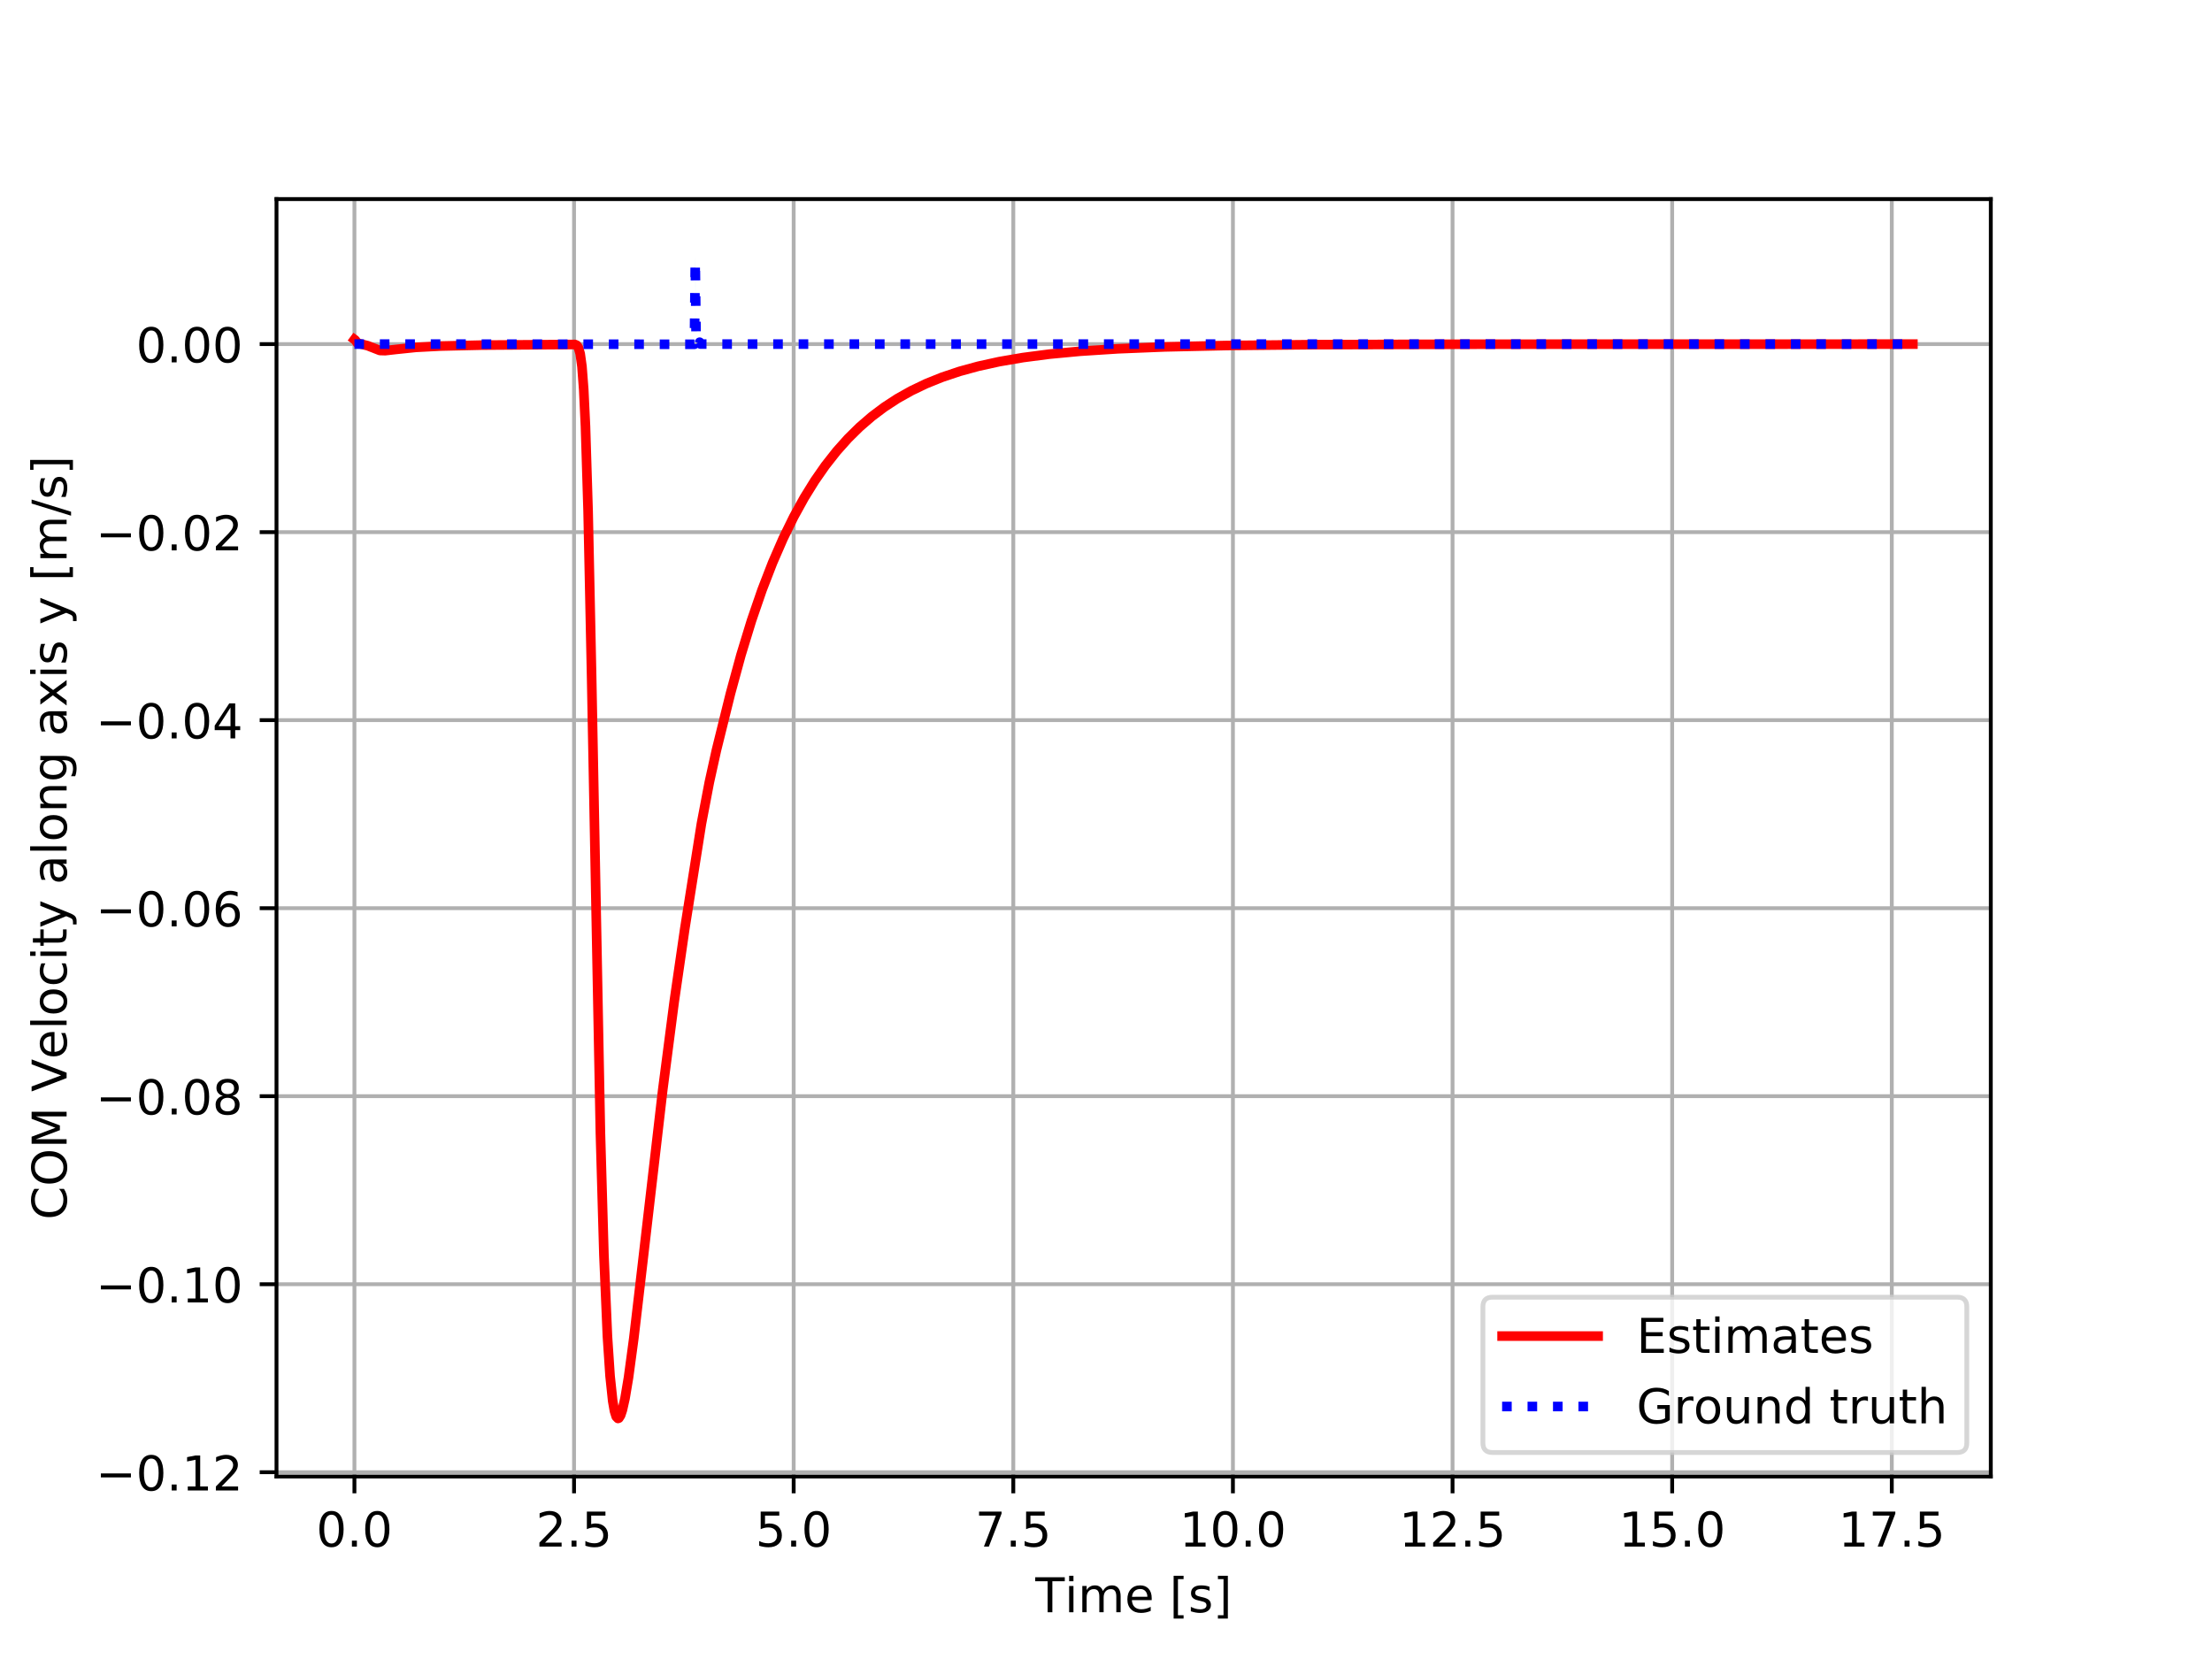 <?xml version="1.0" encoding="utf-8" standalone="no"?>
<!DOCTYPE svg PUBLIC "-//W3C//DTD SVG 1.1//EN"
  "http://www.w3.org/Graphics/SVG/1.1/DTD/svg11.dtd">
<!-- Created with matplotlib (https://matplotlib.org/) -->
<svg height="345.6pt" version="1.1" viewBox="0 0 460.8 345.6" width="460.8pt" xmlns="http://www.w3.org/2000/svg" xmlns:xlink="http://www.w3.org/1999/xlink">
 <defs>
  <style type="text/css">
*{stroke-linecap:butt;stroke-linejoin:round;}
  </style>
 </defs>
 <g id="figure_1">
  <g id="patch_1">
   <path d="M 0 345.6 
L 460.8 345.6 
L 460.8 0 
L 0 0 
z
" style="fill:#ffffff;"/>
  </g>
  <g id="axes_1">
   <g id="patch_2">
    <path d="M 57.6 307.584 
L 414.72 307.584 
L 414.72 41.472 
L 57.6 41.472 
z
" style="fill:#ffffff;"/>
   </g>
   <g id="PolyCollection_1">
    <path clip-path="url(#p937ba8ed5f)" d="M 73.833 71.686 
L 73.833 71.686 
L 74.016 71.687 
L 74.199 71.687 
L 74.382 71.687 
L 74.565 71.687 
L 74.748 71.687 
L 74.931 71.687 
L 75.114 71.687 
L 75.297 71.687 
L 75.48 71.687 
L 75.663 71.687 
L 75.846 71.687 
L 76.029 71.687 
L 76.212 71.687 
L 76.395 71.687 
L 76.578 71.687 
L 76.761 71.687 
L 76.944 71.687 
L 77.127 71.687 
L 77.31 71.687 
L 77.493 71.687 
L 77.676 71.687 
L 77.859 71.687 
L 78.042 71.687 
L 78.225 71.687 
L 78.408 71.687 
L 78.591 71.687 
L 78.774 71.687 
L 78.957 71.687 
L 79.14 71.687 
L 79.323 71.687 
L 79.506 71.687 
L 79.689 71.687 
L 79.872 71.687 
L 80.055 71.687 
L 80.238 71.687 
L 80.421 71.687 
L 80.604 71.687 
L 80.787 71.687 
L 80.97 71.687 
L 81.153 71.687 
L 81.336 71.687 
L 81.519 71.687 
L 81.702 71.687 
L 81.885 71.687 
L 82.068 71.687 
L 82.251 71.687 
L 82.434 71.687 
L 82.617 71.687 
L 82.8 71.687 
L 82.983 71.687 
L 83.166 71.687 
L 83.349 71.687 
L 83.532 71.687 
L 83.715 71.687 
L 83.898 71.687 
L 84.081 71.687 
L 84.264 71.687 
L 84.447 71.687 
L 84.63 71.687 
L 84.813 71.687 
L 84.996 71.687 
L 85.179 71.687 
L 85.362 71.687 
L 85.545 71.687 
L 85.728 71.687 
L 85.911 71.687 
L 86.094 71.687 
L 86.277 71.687 
L 86.46 71.687 
L 86.643 71.687 
L 86.826 71.687 
L 87.009 71.687 
L 87.192 71.687 
L 87.375 71.687 
L 87.558 71.687 
L 87.741 71.687 
L 87.924 71.687 
L 88.107 71.687 
L 88.29 71.687 
L 88.473 71.687 
L 88.656 71.687 
L 88.839 71.687 
L 89.022 71.687 
L 89.205 71.687 
L 89.388 71.687 
L 89.571 71.687 
L 89.754 71.687 
L 89.937 71.687 
L 90.12 71.687 
L 90.303 71.687 
L 90.486 71.687 
L 90.669 71.687 
L 90.852 71.687 
L 91.035 71.687 
L 91.218 71.687 
L 91.401 71.687 
L 91.584 71.687 
L 91.767 71.687 
L 91.95 71.687 
L 92.133 71.687 
L 92.316 71.686 
L 92.499 71.686 
L 92.682 71.686 
L 92.865 71.686 
L 93.048 71.686 
L 93.231 71.686 
L 93.414 71.686 
L 93.597 71.686 
L 93.78 71.686 
L 93.964 71.686 
L 94.147 71.686 
L 94.33 71.686 
L 94.513 71.686 
L 94.696 71.686 
L 94.879 71.686 
L 95.062 71.686 
L 95.245 71.686 
L 95.428 71.686 
L 95.611 71.686 
L 95.794 71.686 
L 95.977 71.686 
L 96.16 71.686 
L 96.343 71.685 
L 96.526 71.685 
L 96.709 71.686 
L 96.892 71.686 
L 97.075 71.686 
L 97.258 71.686 
L 97.441 71.686 
L 97.624 71.686 
L 97.807 71.686 
L 97.99 71.686 
L 98.173 71.686 
L 98.356 71.686 
L 98.539 71.686 
L 98.722 71.686 
L 98.905 71.686 
L 99.088 71.686 
L 99.271 71.686 
L 99.454 71.686 
L 99.637 71.686 
L 99.82 71.686 
L 100.003 71.686 
L 100.186 71.686 
L 100.369 71.686 
L 100.552 71.686 
L 100.735 71.686 
L 100.918 71.686 
L 101.101 71.686 
L 101.284 71.686 
L 101.467 71.686 
L 101.65 71.686 
L 101.833 71.686 
L 102.016 71.686 
L 102.199 71.686 
L 102.382 71.686 
L 102.565 71.686 
L 102.748 71.686 
L 102.931 71.686 
L 103.114 71.686 
L 103.297 71.686 
L 103.48 71.686 
L 103.663 71.686 
L 103.846 71.686 
L 104.029 71.686 
L 104.212 71.686 
L 104.395 71.686 
L 104.578 71.686 
L 104.761 71.686 
L 104.944 71.686 
L 105.127 71.686 
L 105.31 71.686 
L 105.493 71.686 
L 105.676 71.686 
L 105.859 71.686 
L 106.042 71.686 
L 106.225 71.686 
L 106.408 71.686 
L 106.591 71.686 
L 106.774 71.686 
L 106.957 71.686 
L 107.14 71.686 
L 107.323 71.686 
L 107.506 71.686 
L 107.689 71.686 
L 107.872 71.686 
L 108.055 71.686 
L 108.238 71.686 
L 108.421 71.686 
L 108.604 71.686 
L 108.787 71.686 
L 108.97 71.686 
L 109.153 71.686 
L 109.336 71.686 
L 109.519 71.686 
L 109.702 71.686 
L 109.885 71.686 
L 110.068 71.686 
L 110.251 71.687 
L 110.434 71.687 
L 110.617 71.687 
L 110.8 71.687 
L 110.983 71.687 
L 111.166 71.687 
L 111.349 71.687 
L 111.532 71.687 
L 111.715 71.687 
L 111.898 71.687 
L 112.081 71.687 
L 112.264 71.688 
L 112.447 71.688 
L 112.63 71.689 
L 112.813 71.691 
L 112.996 71.686 
L 113.179 71.686 
L 113.362 71.686 
L 113.545 71.686 
L 113.728 71.686 
L 113.911 71.686 
L 114.094 71.686 
L 114.277 71.686 
L 114.46 71.686 
L 114.643 71.686 
L 114.826 71.686 
L 115.009 71.686 
L 115.192 71.686 
L 115.375 71.686 
L 115.558 71.686 
L 115.741 71.686 
L 115.924 71.686 
L 116.107 71.686 
L 116.29 71.686 
L 116.473 71.686 
L 116.656 71.686 
L 116.839 71.686 
L 117.022 71.686 
L 117.205 71.686 
L 117.388 71.686 
L 117.571 71.686 
L 117.754 71.686 
L 117.937 71.686 
L 118.12 71.686 
L 118.303 71.686 
L 118.486 71.686 
L 118.669 71.686 
L 118.852 71.686 
L 119.035 71.686 
L 119.218 71.686 
L 119.401 71.686 
L 119.584 71.686 
L 119.768 71.679 
L 119.951 71.679 
L 120.134 71.679 
L 120.317 71.679 
L 120.5 71.679 
L 120.683 71.679 
L 120.866 71.679 
L 121.049 71.68 
L 121.232 71.68 
L 121.415 71.68 
L 121.598 71.68 
L 121.781 71.68 
L 121.964 71.68 
L 122.147 71.68 
L 122.33 71.68 
L 122.513 71.681 
L 122.696 71.682 
L 122.879 71.682 
L 123.062 71.683 
L 123.245 71.683 
L 123.428 71.683 
L 123.611 71.683 
L 123.794 71.683 
L 123.977 71.683 
L 124.16 71.683 
L 124.343 71.682 
L 124.526 71.682 
L 124.709 71.681 
L 124.892 71.681 
L 125.075 71.681 
L 125.258 71.68 
L 125.441 71.68 
L 125.624 71.68 
L 125.807 71.68 
L 125.99 71.68 
L 126.173 71.68 
L 126.356 71.68 
L 126.539 71.681 
L 126.722 71.681 
L 126.905 71.681 
L 127.088 71.681 
L 127.271 71.681 
L 127.454 71.681 
L 127.637 71.681 
L 127.82 71.681 
L 128.003 71.681 
L 128.186 71.681 
L 128.369 71.681 
L 128.552 71.681 
L 128.735 71.681 
L 128.918 71.681 
L 129.101 71.682 
L 129.284 71.682 
L 129.467 71.682 
L 129.65 71.682 
L 129.833 71.682 
L 130.016 71.682 
L 130.199 71.682 
L 130.382 71.682 
L 130.565 71.682 
L 130.748 71.682 
L 130.931 71.682 
L 131.114 71.683 
L 131.297 71.683 
L 131.48 71.683 
L 131.663 71.683 
L 131.846 71.683 
L 132.029 71.683 
L 132.212 71.683 
L 132.395 71.683 
L 132.578 71.683 
L 132.761 71.683 
L 132.944 71.683 
L 133.127 71.684 
L 133.31 71.684 
L 133.493 71.684 
L 133.676 71.684 
L 133.859 71.684 
L 134.042 71.684 
L 134.225 71.684 
L 134.408 71.684 
L 134.591 71.685 
L 134.774 71.685 
L 134.957 71.685 
L 135.14 71.685 
L 135.323 71.685 
L 135.506 71.685 
L 135.689 71.685 
L 135.872 71.686 
L 136.055 71.686 
L 136.238 71.686 
L 136.421 71.686 
L 136.604 71.686 
L 136.787 71.686 
L 136.97 71.687 
L 137.153 71.687 
L 137.336 71.687 
L 137.519 71.687 
L 137.702 71.687 
L 137.885 71.687 
L 138.068 71.688 
L 138.251 71.688 
L 138.434 71.688 
L 138.617 71.688 
L 138.8 71.689 
L 138.983 71.689 
L 139.166 71.689 
L 139.349 71.689 
L 139.532 71.69 
L 139.715 71.69 
L 139.898 71.69 
L 140.081 71.69 
L 140.264 71.691 
L 140.447 71.691 
L 140.63 71.691 
L 140.813 71.692 
L 140.996 71.692 
L 141.179 71.693 
L 141.362 71.693 
L 141.545 71.693 
L 141.728 71.694 
L 141.911 71.694 
L 142.094 71.695 
L 142.277 71.695 
L 142.46 71.696 
L 142.643 71.697 
L 142.826 71.697 
L 143.009 71.698 
L 143.192 71.699 
L 143.375 71.7 
L 143.558 71.701 
L 143.741 71.702 
L 143.924 71.704 
L 144.107 71.705 
L 144.29 71.708 
L 144.473 71.711 
L 144.656 71.719 
L 144.839 55.294 
L 145.022 71.671 
L 145.205 71.678 
L 145.388 71.678 
L 145.571 71.678 
L 145.755 71.307 
L 145.938 71.676 
L 146.121 71.679 
L 146.304 71.68 
L 146.487 71.68 
L 146.67 71.68 
L 146.853 71.68 
L 147.036 71.68 
L 147.219 71.68 
L 147.402 71.68 
L 147.585 71.68 
L 147.768 71.68 
L 147.951 71.68 
L 148.134 71.68 
L 148.317 71.68 
L 148.5 71.68 
L 148.683 71.68 
L 148.866 71.68 
L 149.049 71.68 
L 149.232 71.68 
L 149.415 71.68 
L 149.598 71.68 
L 149.781 71.68 
L 149.964 71.68 
L 150.147 71.68 
L 150.33 71.681 
L 150.513 71.681 
L 150.696 71.681 
L 150.879 71.681 
L 151.062 71.681 
L 151.245 71.681 
L 151.428 71.681 
L 151.611 71.681 
L 151.794 71.681 
L 151.977 71.681 
L 152.16 71.681 
L 152.343 71.681 
L 152.526 71.681 
L 152.709 71.681 
L 152.892 71.681 
L 153.075 71.681 
L 153.258 71.681 
L 153.441 71.681 
L 153.624 71.681 
L 153.807 71.681 
L 153.99 71.681 
L 154.173 71.681 
L 154.356 71.681 
L 154.539 71.681 
L 154.722 71.681 
L 154.905 71.681 
L 155.088 71.681 
L 155.271 71.682 
L 155.454 71.682 
L 155.637 71.682 
L 155.82 71.682 
L 156.003 71.682 
L 156.186 71.682 
L 156.369 71.682 
L 156.552 71.682 
L 156.735 71.682 
L 156.918 71.682 
L 157.101 71.682 
L 157.284 71.682 
L 157.467 71.682 
L 157.65 71.682 
L 157.833 71.682 
L 158.016 71.682 
L 158.199 71.682 
L 158.382 71.682 
L 158.565 71.682 
L 158.748 71.682 
L 158.931 71.682 
L 159.114 71.682 
L 159.297 71.682 
L 159.48 71.682 
L 159.663 71.682 
L 159.846 71.682 
L 160.029 71.682 
L 160.212 71.682 
L 160.395 71.682 
L 160.578 71.682 
L 160.761 71.682 
L 160.944 71.682 
L 161.127 71.682 
L 161.31 71.682 
L 161.493 71.683 
L 161.676 71.683 
L 161.859 71.683 
L 162.042 71.683 
L 162.225 71.683 
L 162.408 71.683 
L 162.591 71.683 
L 162.774 71.683 
L 162.957 71.683 
L 163.14 71.683 
L 163.323 71.683 
L 163.506 71.683 
L 163.689 71.683 
L 163.872 71.683 
L 164.055 71.683 
L 164.238 71.683 
L 164.421 71.683 
L 164.604 71.683 
L 164.787 71.683 
L 164.97 71.683 
L 165.153 71.683 
L 165.336 71.683 
L 165.519 71.683 
L 165.702 71.683 
L 165.885 71.683 
L 166.068 71.683 
L 166.251 71.683 
L 166.434 71.683 
L 166.617 71.683 
L 166.8 71.683 
L 166.983 71.683 
L 167.166 71.683 
L 167.349 71.683 
L 167.532 71.683 
L 167.715 71.683 
L 167.898 71.683 
L 168.081 71.683 
L 168.264 71.684 
L 168.447 71.684 
L 168.63 71.684 
L 168.813 71.684 
L 168.996 71.684 
L 169.179 71.684 
L 169.362 71.684 
L 169.545 71.684 
L 169.728 71.684 
L 169.911 71.684 
L 170.094 71.684 
L 170.277 71.684 
L 170.46 71.684 
L 170.643 71.684 
L 170.826 71.684 
L 171.009 71.684 
L 171.192 71.684 
L 171.375 71.684 
L 171.559 71.684 
L 171.742 71.684 
L 171.925 71.684 
L 172.108 71.684 
L 172.291 71.684 
L 172.474 71.684 
L 172.657 71.684 
L 172.84 71.684 
L 173.023 71.684 
L 173.206 71.684 
L 173.389 71.684 
L 173.572 71.684 
L 173.755 71.684 
L 173.938 71.684 
L 174.121 71.684 
L 174.304 71.684 
L 174.487 71.684 
L 174.67 71.684 
L 174.853 71.684 
L 175.036 71.684 
L 175.219 71.684 
L 175.402 71.684 
L 175.585 71.684 
L 175.768 71.684 
L 175.951 71.685 
L 176.134 71.685 
L 176.317 71.685 
L 176.5 71.685 
L 176.683 71.685 
L 176.866 71.685 
L 177.049 71.685 
L 177.232 71.685 
L 177.415 71.685 
L 177.598 71.685 
L 177.781 71.685 
L 177.964 71.685 
L 178.147 71.685 
L 178.33 71.685 
L 178.513 71.685 
L 178.696 71.685 
L 178.879 71.685 
L 179.062 71.685 
L 179.245 71.685 
L 179.428 71.685 
L 179.611 71.685 
L 179.794 71.685 
L 179.977 71.685 
L 180.16 71.685 
L 180.343 71.685 
L 180.526 71.685 
L 180.709 71.685 
L 180.892 71.685 
L 181.075 71.685 
L 181.258 71.685 
L 181.441 71.685 
L 181.624 71.685 
L 181.807 71.685 
L 181.99 71.685 
L 182.173 71.685 
L 182.356 71.685 
L 182.539 71.685 
L 182.722 71.685 
L 182.905 71.685 
L 183.088 71.685 
L 183.271 71.685 
L 183.454 71.685 
L 183.637 71.685 
L 183.82 71.685 
L 184.003 71.685 
L 184.186 71.685 
L 184.369 71.685 
L 184.552 71.686 
L 184.735 71.686 
L 184.918 71.686 
L 185.101 71.686 
L 185.284 71.686 
L 185.467 71.686 
L 185.65 71.686 
L 185.833 71.686 
L 186.016 71.686 
L 186.199 71.686 
L 186.382 71.686 
L 186.565 71.686 
L 186.748 71.686 
L 186.931 71.686 
L 187.114 71.686 
L 187.297 71.686 
L 187.48 71.686 
L 187.663 71.686 
L 187.846 71.686 
L 188.029 71.686 
L 188.212 71.686 
L 188.395 71.686 
L 188.578 71.686 
L 188.761 71.686 
L 188.944 71.686 
L 189.127 71.686 
L 189.31 71.686 
L 189.493 71.686 
L 189.676 71.686 
L 189.859 71.686 
L 190.042 71.686 
L 190.225 71.686 
L 190.408 71.686 
L 190.591 71.687 
L 190.774 71.687 
L 190.957 71.687 
L 191.14 71.687 
L 191.323 71.687 
L 191.506 71.687 
L 191.689 71.687 
L 191.872 71.687 
L 192.055 71.687 
L 192.238 71.687 
L 192.421 71.687 
L 192.604 71.687 
L 192.787 71.687 
L 192.97 71.687 
L 193.153 71.687 
L 193.336 71.687 
L 193.519 71.687 
L 193.702 71.687 
L 193.885 71.687 
L 194.068 71.687 
L 194.251 71.687 
L 194.434 71.687 
L 194.617 71.687 
L 194.8 71.687 
L 194.983 71.687 
L 195.166 71.687 
L 195.349 71.687 
L 195.532 71.687 
L 195.715 71.687 
L 195.898 71.687 
L 196.081 71.687 
L 196.264 71.687 
L 196.447 71.687 
L 196.63 71.687 
L 196.813 71.687 
L 196.996 71.687 
L 197.179 71.687 
L 197.363 71.687 
L 197.546 71.687 
L 197.729 71.687 
L 197.912 71.687 
L 198.095 71.687 
L 198.278 71.687 
L 198.461 71.687 
L 198.644 71.687 
L 198.827 71.687 
L 199.01 71.687 
L 199.193 71.687 
L 199.376 71.687 
L 199.559 71.687 
L 199.742 71.687 
L 199.925 71.687 
L 200.108 71.687 
L 200.291 71.687 
L 200.474 71.687 
L 200.657 71.687 
L 200.84 71.687 
L 201.023 71.687 
L 201.206 71.687 
L 201.389 71.687 
L 201.572 71.687 
L 201.755 71.687 
L 201.938 71.687 
L 202.121 71.687 
L 202.304 71.687 
L 202.487 71.687 
L 202.67 71.687 
L 202.853 71.687 
L 203.036 71.687 
L 203.219 71.687 
L 203.402 71.687 
L 203.585 71.687 
L 203.768 71.687 
L 203.951 71.687 
L 204.134 71.687 
L 204.317 71.687 
L 204.5 71.687 
L 204.683 71.687 
L 204.866 71.687 
L 205.049 71.687 
L 205.232 71.687 
L 205.415 71.687 
L 205.598 71.687 
L 205.781 71.687 
L 205.964 71.687 
L 206.147 71.687 
L 206.33 71.687 
L 206.513 71.687 
L 206.696 71.687 
L 206.879 71.687 
L 207.062 71.687 
L 207.245 71.687 
L 207.428 71.687 
L 207.611 71.687 
L 207.794 71.687 
L 207.977 71.687 
L 208.16 71.687 
L 208.343 71.687 
L 208.526 71.687 
L 208.709 71.687 
L 208.892 71.687 
L 209.075 71.687 
L 209.258 71.687 
L 209.441 71.687 
L 209.624 71.687 
L 209.807 71.687 
L 209.99 71.687 
L 210.173 71.687 
L 210.356 71.687 
L 210.539 71.687 
L 210.722 71.687 
L 210.905 71.687 
L 211.088 71.687 
L 211.271 71.687 
L 211.454 71.687 
L 211.637 71.687 
L 211.82 71.687 
L 212.003 71.687 
L 212.186 71.687 
L 212.369 71.687 
L 212.552 71.687 
L 212.735 71.687 
L 212.918 71.687 
L 213.101 71.687 
L 213.284 71.687 
L 213.467 71.687 
L 213.65 71.687 
L 213.833 71.687 
L 214.016 71.687 
L 214.199 71.687 
L 214.382 71.687 
L 214.565 71.687 
L 214.748 71.687 
L 214.931 71.687 
L 215.114 71.687 
L 215.297 71.687 
L 215.48 71.687 
L 215.663 71.687 
L 215.846 71.687 
L 216.029 71.687 
L 216.212 71.687 
L 216.395 71.687 
L 216.578 71.687 
L 216.761 71.687 
L 216.944 71.687 
L 217.127 71.687 
L 217.31 71.687 
L 217.493 71.687 
L 217.676 71.687 
L 217.859 71.687 
L 218.042 71.687 
L 218.225 71.687 
L 218.408 71.687 
L 218.591 71.687 
L 218.774 71.687 
L 218.957 71.687 
L 219.14 71.687 
L 219.323 71.687 
L 219.506 71.687 
L 219.689 71.687 
L 219.872 71.687 
L 220.055 71.687 
L 220.238 71.687 
L 220.421 71.687 
L 220.604 71.687 
L 220.787 71.687 
L 220.97 71.687 
L 221.153 71.687 
L 221.336 71.687 
L 221.519 71.687 
L 221.702 71.687 
L 221.885 71.687 
L 222.068 71.687 
L 222.251 71.687 
L 222.434 71.687 
L 222.617 71.687 
L 222.8 71.687 
L 222.983 71.687 
L 223.166 71.687 
L 223.35 71.687 
L 223.533 71.687 
L 223.716 71.687 
L 223.899 71.687 
L 224.082 71.687 
L 224.265 71.687 
L 224.448 71.687 
L 224.631 71.687 
L 224.814 71.687 
L 224.997 71.687 
L 225.18 71.687 
L 225.363 71.687 
L 225.546 71.687 
L 225.729 71.687 
L 225.912 71.687 
L 226.095 71.687 
L 226.278 71.687 
L 226.461 71.687 
L 226.644 71.687 
L 226.827 71.687 
L 227.01 71.687 
L 227.193 71.687 
L 227.376 71.687 
L 227.559 71.687 
L 227.742 71.687 
L 227.925 71.687 
L 228.108 71.687 
L 228.291 71.687 
L 228.474 71.687 
L 228.657 71.687 
L 228.84 71.687 
L 229.023 71.687 
L 229.206 71.687 
L 229.389 71.687 
L 229.572 71.687 
L 229.755 71.687 
L 229.938 71.687 
L 230.121 71.687 
L 230.304 71.687 
L 230.487 71.687 
L 230.67 71.687 
L 230.853 71.687 
L 231.036 71.687 
L 231.219 71.687 
L 231.402 71.687 
L 231.585 71.687 
L 231.768 71.687 
L 231.951 71.687 
L 232.134 71.687 
L 232.317 71.687 
L 232.5 71.687 
L 232.683 71.687 
L 232.866 71.687 
L 233.049 71.687 
L 233.232 71.687 
L 233.415 71.687 
L 233.598 71.687 
L 233.781 71.687 
L 233.964 71.687 
L 234.147 71.687 
L 234.33 71.687 
L 234.513 71.687 
L 234.696 71.687 
L 234.879 71.687 
L 235.062 71.687 
L 235.245 71.687 
L 235.428 71.687 
L 235.611 71.687 
L 235.794 71.687 
L 235.977 71.687 
L 236.16 71.687 
L 236.343 71.687 
L 236.526 71.687 
L 236.709 71.687 
L 236.892 71.687 
L 237.075 71.687 
L 237.258 71.687 
L 237.441 71.687 
L 237.624 71.687 
L 237.807 71.687 
L 237.99 71.687 
L 238.173 71.687 
L 238.356 71.687 
L 238.539 71.687 
L 238.722 71.687 
L 238.905 71.687 
L 239.088 71.687 
L 239.271 71.687 
L 239.454 71.686 
L 239.637 71.686 
L 239.82 71.686 
L 240.003 71.686 
L 240.186 71.686 
L 240.369 71.686 
L 240.552 71.686 
L 240.735 71.686 
L 240.918 71.686 
L 241.101 71.686 
L 241.284 71.686 
L 241.467 71.686 
L 241.65 71.686 
L 241.833 71.686 
L 242.016 71.686 
L 242.199 71.686 
L 242.382 71.686 
L 242.565 71.686 
L 242.748 71.686 
L 242.931 71.686 
L 243.114 71.686 
L 243.297 71.686 
L 243.48 71.686 
L 243.663 71.686 
L 243.846 71.686 
L 244.029 71.686 
L 244.212 71.686 
L 244.395 71.686 
L 244.578 71.686 
L 244.761 71.686 
L 244.944 71.686 
L 245.127 71.686 
L 245.31 71.686 
L 245.493 71.686 
L 245.676 71.686 
L 245.859 71.686 
L 246.042 71.686 
L 246.225 71.686 
L 246.408 71.686 
L 246.591 71.686 
L 246.774 71.686 
L 246.957 71.686 
L 247.14 71.686 
L 247.323 71.686 
L 247.506 71.686 
L 247.689 71.686 
L 247.872 71.686 
L 248.055 71.686 
L 248.238 71.686 
L 248.421 71.686 
L 248.604 71.686 
L 248.787 71.686 
L 248.97 71.686 
L 249.154 71.686 
L 249.337 71.686 
L 249.52 71.686 
L 249.703 71.686 
L 249.886 71.686 
L 250.069 71.686 
L 250.252 71.686 
L 250.435 71.686 
L 250.618 71.686 
L 250.801 71.686 
L 250.984 71.686 
L 251.167 71.686 
L 251.35 71.686 
L 251.533 71.686 
L 251.716 71.686 
L 251.899 71.686 
L 252.082 71.686 
L 252.265 71.686 
L 252.448 71.686 
L 252.631 71.686 
L 252.814 71.686 
L 252.997 71.686 
L 253.18 71.686 
L 253.363 71.686 
L 253.546 71.686 
L 253.729 71.686 
L 253.912 71.686 
L 254.095 71.686 
L 254.278 71.686 
L 254.461 71.686 
L 254.644 71.686 
L 254.827 71.686 
L 255.01 71.686 
L 255.193 71.686 
L 255.376 71.686 
L 255.559 71.686 
L 255.742 71.686 
L 255.925 71.686 
L 256.108 71.686 
L 256.291 71.686 
L 256.474 71.686 
L 256.657 71.686 
L 256.84 71.686 
L 257.023 71.686 
L 257.206 71.686 
L 257.389 71.686 
L 257.572 71.686 
L 257.755 71.686 
L 257.938 71.686 
L 258.121 71.686 
L 258.304 71.686 
L 258.487 71.685 
L 258.67 71.685 
L 258.853 71.685 
L 259.036 71.685 
L 259.219 71.685 
L 259.402 71.686 
L 259.585 71.686 
L 259.768 71.686 
L 259.951 71.686 
L 260.134 71.686 
L 260.317 71.686 
L 260.5 71.686 
L 260.683 71.686 
L 260.866 71.686 
L 261.049 71.686 
L 261.232 71.686 
L 261.415 71.686 
L 261.598 71.686 
L 261.781 71.686 
L 261.964 71.686 
L 262.147 71.686 
L 262.33 71.686 
L 262.513 71.686 
L 262.696 71.686 
L 262.879 71.686 
L 263.062 71.686 
L 263.245 71.686 
L 263.428 71.686 
L 263.611 71.686 
L 263.794 71.686 
L 263.977 71.686 
L 264.16 71.686 
L 264.343 71.686 
L 264.526 71.686 
L 264.709 71.686 
L 264.892 71.686 
L 265.075 71.686 
L 265.258 71.686 
L 265.441 71.686 
L 265.624 71.686 
L 265.807 71.686 
L 265.99 71.686 
L 266.173 71.686 
L 266.356 71.686 
L 266.539 71.686 
L 266.722 71.686 
L 266.905 71.686 
L 267.088 71.686 
L 267.271 71.686 
L 267.454 71.686 
L 267.637 71.686 
L 267.82 71.686 
L 268.003 71.686 
L 268.186 71.686 
L 268.369 71.686 
L 268.552 71.686 
L 268.735 71.686 
L 268.918 71.686 
L 269.101 71.686 
L 269.284 71.686 
L 269.467 71.686 
L 269.65 71.686 
L 269.833 71.686 
L 270.016 71.686 
L 270.199 71.686 
L 270.382 71.686 
L 270.565 71.686 
L 270.748 71.686 
L 270.931 71.686 
L 271.114 71.686 
L 271.297 71.686 
L 271.48 71.686 
L 271.663 71.686 
L 271.846 71.686 
L 272.029 71.686 
L 272.212 71.686 
L 272.395 71.686 
L 272.578 71.686 
L 272.761 71.686 
L 272.944 71.686 
L 273.127 71.686 
L 273.31 71.686 
L 273.493 71.686 
L 273.676 71.686 
L 273.859 71.686 
L 274.042 71.686 
L 274.225 71.686 
L 274.408 71.686 
L 274.591 71.686 
L 274.774 71.686 
L 274.957 71.686 
L 275.141 71.686 
L 275.324 71.686 
L 275.507 71.686 
L 275.69 71.686 
L 275.873 71.686 
L 276.056 71.686 
L 276.239 71.686 
L 276.422 71.686 
L 276.605 71.686 
L 276.788 71.686 
L 276.971 71.686 
L 277.154 71.686 
L 277.337 71.686 
L 277.52 71.686 
L 277.703 71.686 
L 277.886 71.686 
L 278.069 71.686 
L 278.252 71.686 
L 278.435 71.686 
L 278.618 71.686 
L 278.801 71.686 
L 278.984 71.686 
L 279.167 71.686 
L 279.35 71.686 
L 279.533 71.686 
L 279.716 71.686 
L 279.899 71.686 
L 280.082 71.686 
L 280.265 71.686 
L 280.448 71.686 
L 280.631 71.686 
L 280.814 71.686 
L 280.997 71.686 
L 281.18 71.686 
L 281.363 71.687 
L 281.546 71.687 
L 281.729 71.687 
L 281.912 71.687 
L 282.095 71.687 
L 282.278 71.687 
L 282.461 71.687 
L 282.644 71.687 
L 282.827 71.687 
L 283.01 71.687 
L 283.193 71.687 
L 283.376 71.687 
L 283.559 71.687 
L 283.742 71.687 
L 283.925 71.687 
L 284.108 71.687 
L 284.291 71.687 
L 284.474 71.687 
L 284.657 71.687 
L 284.84 71.687 
L 285.023 71.687 
L 285.206 71.687 
L 285.389 71.687 
L 285.572 71.687 
L 285.755 71.687 
L 285.938 71.687 
L 286.121 71.687 
L 286.304 71.687 
L 286.487 71.687 
L 286.67 71.687 
L 286.853 71.687 
L 287.036 71.687 
L 287.219 71.687 
L 287.402 71.687 
L 287.585 71.687 
L 287.768 71.687 
L 287.951 71.687 
L 288.134 71.687 
L 288.317 71.687 
L 288.5 71.687 
L 288.683 71.688 
L 288.866 71.688 
L 289.049 71.688 
L 289.232 71.688 
L 289.415 71.688 
L 289.598 71.688 
L 289.781 71.688 
L 289.964 71.688 
L 290.147 71.688 
L 290.33 71.688 
L 290.513 71.688 
L 290.696 71.688 
L 290.879 71.688 
L 291.062 71.688 
L 291.245 71.688 
L 291.428 71.688 
L 291.611 71.688 
L 291.794 71.688 
L 291.977 71.688 
L 292.16 71.688 
L 292.343 71.688 
L 292.526 71.688 
L 292.709 71.688 
L 292.892 71.688 
L 293.075 71.688 
L 293.258 71.688 
L 293.441 71.688 
L 293.624 71.688 
L 293.807 71.688 
L 293.99 71.688 
L 294.173 71.688 
L 294.356 71.688 
L 294.539 71.689 
L 294.722 71.688 
L 294.905 71.69 
L 295.088 71.689 
L 295.271 71.688 
L 295.454 71.69 
L 295.637 71.688 
L 295.82 71.69 
L 296.003 71.688 
L 296.186 71.69 
L 296.369 71.688 
L 296.552 71.688 
L 296.735 71.69 
L 296.918 71.688 
L 297.101 71.69 
L 297.284 71.688 
L 297.467 71.688 
L 297.65 71.69 
L 297.833 71.688 
L 298.016 71.688 
L 298.199 71.69 
L 298.382 71.688 
L 298.565 71.69 
L 298.748 71.688 
L 298.931 71.688 
L 299.114 71.69 
L 299.297 71.688 
L 299.48 71.688 
L 299.663 71.688 
L 299.846 71.69 
L 300.029 71.688 
L 300.212 71.688 
L 300.395 71.688 
L 300.578 71.688 
L 300.761 71.69 
L 300.945 71.688 
L 301.128 71.688 
L 301.311 71.69 
L 301.494 71.688 
L 301.677 71.688 
L 301.86 71.69 
L 302.043 71.688 
L 302.226 71.688 
L 302.409 71.688 
L 302.592 71.688 
L 302.775 71.689 
L 302.958 71.688 
L 303.141 71.688 
L 303.324 71.687 
L 303.507 71.688 
L 303.69 71.687 
L 303.873 71.689 
L 304.056 71.687 
L 304.239 71.688 
L 304.422 71.687 
L 304.605 71.688 
L 304.788 71.687 
L 304.971 71.687 
L 305.154 71.688 
L 305.337 71.688 
L 305.52 71.687 
L 305.703 71.688 
L 305.886 71.687 
L 306.069 71.687 
L 306.252 71.689 
L 306.435 71.687 
L 306.618 71.687 
L 306.801 71.687 
L 306.984 71.687 
L 307.167 71.687 
L 307.35 71.688 
L 307.533 71.687 
L 307.716 71.689 
L 307.899 71.687 
L 308.082 71.687 
L 308.265 71.687 
L 308.448 71.687 
L 308.631 71.687 
L 308.814 71.688 
L 308.997 71.687 
L 309.18 71.687 
L 309.363 71.689 
L 309.546 71.687 
L 309.729 71.687 
L 309.912 71.687 
L 310.095 71.688 
L 310.278 71.687 
L 310.461 71.687 
L 310.644 71.687 
L 310.827 71.688 
L 311.01 71.687 
L 311.193 71.687 
L 311.376 71.687 
L 311.559 71.687 
L 311.742 71.687 
L 311.925 71.687 
L 312.108 71.689 
L 312.291 71.687 
L 312.474 71.687 
L 312.657 71.687 
L 312.84 71.687 
L 313.023 71.687 
L 313.206 71.687 
L 313.389 71.687 
L 313.572 71.687 
L 313.755 71.687 
L 313.938 71.687 
L 314.121 71.687 
L 314.304 71.687 
L 314.487 71.687 
L 314.67 71.687 
L 314.853 71.687 
L 315.036 71.687 
L 315.219 71.687 
L 315.402 71.687 
L 315.585 71.687 
L 315.768 71.687 
L 315.951 71.687 
L 316.134 71.687 
L 316.317 71.687 
L 316.5 71.686 
L 316.683 71.686 
L 316.866 71.687 
L 317.049 71.686 
L 317.232 71.686 
L 317.415 71.686 
L 317.598 71.686 
L 317.781 71.687 
L 317.964 71.686 
L 318.147 71.686 
L 318.33 71.686 
L 318.513 71.687 
L 318.696 71.686 
L 318.879 71.686 
L 319.062 71.686 
L 319.245 71.686 
L 319.428 71.686 
L 319.611 71.686 
L 319.794 71.686 
L 319.977 71.686 
L 320.16 71.686 
L 320.343 71.686 
L 320.526 71.686 
L 320.709 71.686 
L 320.892 71.686 
L 321.075 71.686 
L 321.258 71.686 
L 321.441 71.686 
L 321.624 71.686 
L 321.807 71.687 
L 321.99 71.686 
L 322.173 71.686 
L 322.356 71.686 
L 322.539 71.686 
L 322.722 71.686 
L 322.905 71.686 
L 323.088 71.686 
L 323.271 71.686 
L 323.454 71.687 
L 323.637 71.686 
L 323.82 71.686 
L 324.003 71.686 
L 324.186 71.686 
L 324.369 71.686 
L 324.552 71.686 
L 324.735 71.686 
L 324.918 71.686 
L 325.101 71.686 
L 325.284 71.686 
L 325.467 71.687 
L 325.65 71.686 
L 325.833 71.686 
L 326.016 71.686 
L 326.199 71.686 
L 326.382 71.686 
L 326.565 71.686 
L 326.749 71.686 
L 326.932 71.686 
L 327.115 71.686 
L 327.298 71.686 
L 327.481 71.686 
L 327.664 71.686 
L 327.847 71.686 
L 328.03 71.686 
L 328.213 71.686 
L 328.396 71.686 
L 328.579 71.686 
L 328.762 71.686 
L 328.945 71.686 
L 329.128 71.686 
L 329.311 71.686 
L 329.494 71.686 
L 329.677 71.686 
L 329.86 71.686 
L 330.043 71.686 
L 330.226 71.686 
L 330.409 71.686 
L 330.592 71.686 
L 330.775 71.686 
L 330.958 71.686 
L 331.141 71.686 
L 331.324 71.687 
L 331.507 71.686 
L 331.69 71.686 
L 331.873 71.686 
L 332.056 71.686 
L 332.239 71.686 
L 332.422 71.686 
L 332.605 71.686 
L 332.788 71.686 
L 332.971 71.686 
L 333.154 71.686 
L 333.337 71.686 
L 333.52 71.686 
L 333.703 71.686 
L 333.886 71.686 
L 334.069 71.686 
L 334.252 71.686 
L 334.435 71.686 
L 334.618 71.686 
L 334.801 71.686 
L 334.984 71.686 
L 335.167 71.686 
L 335.35 71.686 
L 335.533 71.686 
L 335.716 71.686 
L 335.899 71.686 
L 336.082 71.686 
L 336.265 71.686 
L 336.448 71.686 
L 336.631 71.686 
L 336.814 71.686 
L 336.997 71.686 
L 337.18 71.686 
L 337.363 71.686 
L 337.546 71.686 
L 337.729 71.686 
L 337.912 71.686 
L 338.095 71.686 
L 338.278 71.686 
L 338.461 71.686 
L 338.644 71.686 
L 338.827 71.686 
L 339.01 71.686 
L 339.193 71.686 
L 339.376 71.686 
L 339.559 71.686 
L 339.742 71.686 
L 339.925 71.686 
L 340.108 71.686 
L 340.291 71.686 
L 340.474 71.686 
L 340.657 71.686 
L 340.84 71.686 
L 341.023 71.686 
L 341.206 71.686 
L 341.389 71.686 
L 341.572 71.686 
L 341.755 71.686 
L 341.938 71.686 
L 342.121 71.686 
L 342.304 71.686 
L 342.487 71.686 
L 342.67 71.686 
L 342.853 71.686 
L 343.036 71.686 
L 343.219 71.686 
L 343.402 71.686 
L 343.585 71.686 
L 343.768 71.686 
L 343.951 71.686 
L 344.134 71.686 
L 344.317 71.686 
L 344.5 71.686 
L 344.683 71.686 
L 344.866 71.686 
L 345.049 71.686 
L 345.232 71.686 
L 345.415 71.686 
L 345.598 71.686 
L 345.781 71.686 
L 345.964 71.686 
L 346.147 71.686 
L 346.33 71.686 
L 346.513 71.686 
L 346.696 71.686 
L 346.879 71.686 
L 347.062 71.686 
L 347.245 71.686 
L 347.428 71.686 
L 347.611 71.686 
L 347.794 71.686 
L 347.977 71.686 
L 348.16 71.686 
L 348.343 71.686 
L 348.526 71.686 
L 348.709 71.686 
L 348.892 71.686 
L 349.075 71.686 
L 349.258 71.686 
L 349.441 71.686 
L 349.624 71.686 
L 349.807 71.686 
L 349.99 71.686 
L 350.173 71.686 
L 350.356 71.686 
L 350.539 71.686 
L 350.722 71.686 
L 350.905 71.686 
L 351.088 71.686 
L 351.271 71.686 
L 351.454 71.686 
L 351.637 71.686 
L 351.82 71.686 
L 352.003 71.686 
L 352.186 71.686 
L 352.369 71.686 
L 352.552 71.686 
L 352.736 71.686 
L 352.919 71.686 
L 353.102 71.686 
L 353.285 71.686 
L 353.468 71.686 
L 353.651 71.686 
L 353.834 71.686 
L 354.017 71.686 
L 354.2 71.686 
L 354.383 71.686 
L 354.566 71.686 
L 354.749 71.686 
L 354.932 71.686 
L 355.115 71.686 
L 355.298 71.686 
L 355.481 71.686 
L 355.664 71.686 
L 355.847 71.686 
L 356.03 71.686 
L 356.213 71.686 
L 356.396 71.686 
L 356.579 71.686 
L 356.762 71.686 
L 356.945 71.686 
L 357.128 71.686 
L 357.311 71.686 
L 357.494 71.686 
L 357.677 71.686 
L 357.86 71.686 
L 358.043 71.686 
L 358.226 71.686 
L 358.409 71.686 
L 358.592 71.686 
L 358.775 71.686 
L 358.958 71.686 
L 359.141 71.686 
L 359.324 71.686 
L 359.507 71.686 
L 359.69 71.686 
L 359.873 71.686 
L 360.056 71.686 
L 360.239 71.686 
L 360.422 71.686 
L 360.605 71.686 
L 360.788 71.686 
L 360.971 71.686 
L 361.154 71.686 
L 361.337 71.686 
L 361.52 71.686 
L 361.703 71.686 
L 361.886 71.686 
L 362.069 71.686 
L 362.252 71.686 
L 362.435 71.686 
L 362.618 71.686 
L 362.801 71.686 
L 362.984 71.686 
L 363.167 71.686 
L 363.35 71.686 
L 363.533 71.686 
L 363.716 71.686 
L 363.899 71.686 
L 364.082 71.686 
L 364.265 71.686 
L 364.448 71.686 
L 364.631 71.686 
L 364.814 71.686 
L 364.997 71.686 
L 365.18 71.686 
L 365.363 71.686 
L 365.546 71.686 
L 365.729 71.686 
L 365.912 71.686 
L 366.095 71.686 
L 366.278 71.686 
L 366.461 71.686 
L 366.644 71.686 
L 366.827 71.686 
L 367.01 71.686 
L 367.193 71.686 
L 367.376 71.686 
L 367.559 71.686 
L 367.742 71.686 
L 367.925 71.686 
L 368.108 71.686 
L 368.291 71.686 
L 368.474 71.686 
L 368.657 71.686 
L 368.84 71.686 
L 369.023 71.686 
L 369.206 71.686 
L 369.389 71.686 
L 369.572 71.686 
L 369.755 71.686 
L 369.938 71.686 
L 370.121 71.686 
L 370.304 71.686 
L 370.487 71.686 
L 370.67 71.686 
L 370.853 71.686 
L 371.036 71.686 
L 371.219 71.686 
L 371.402 71.686 
L 371.585 71.686 
L 371.768 71.686 
L 371.951 71.686 
L 372.134 71.686 
L 372.317 71.686 
L 372.5 71.686 
L 372.683 71.686 
L 372.866 71.686 
L 373.049 71.686 
L 373.232 71.686 
L 373.415 71.686 
L 373.598 71.686 
L 373.781 71.686 
L 373.964 71.686 
L 374.147 71.686 
L 374.33 71.686 
L 374.513 71.686 
L 374.696 71.686 
L 374.879 71.686 
L 375.062 71.686 
L 375.245 71.686 
L 375.428 71.686 
L 375.611 71.686 
L 375.794 71.686 
L 375.977 71.686 
L 376.16 71.686 
L 376.343 71.686 
L 376.526 71.686 
L 376.709 71.688 
L 376.892 71.686 
L 377.075 71.686 
L 377.258 71.686 
L 377.441 71.686 
L 377.624 71.686 
L 377.807 71.686 
L 377.99 71.686 
L 378.173 71.686 
L 378.356 71.686 
L 378.54 71.686 
L 378.723 71.686 
L 378.906 71.686 
L 379.089 71.686 
L 379.272 71.686 
L 379.455 71.686 
L 379.638 71.686 
L 379.821 71.686 
L 380.004 71.686 
L 380.187 71.686 
L 380.37 71.686 
L 380.553 71.686 
L 380.736 71.686 
L 380.919 71.686 
L 381.102 71.686 
L 381.285 71.686 
L 381.468 71.686 
L 381.651 71.686 
L 381.834 71.686 
L 382.017 71.686 
L 382.2 71.686 
L 382.383 71.686 
L 382.566 71.686 
L 382.749 71.686 
L 382.932 71.686 
L 383.115 71.686 
L 383.298 71.686 
L 383.481 71.686 
L 383.664 71.686 
L 383.847 71.686 
L 384.03 71.686 
L 384.213 71.686 
L 384.396 71.686 
L 384.579 71.686 
L 384.762 71.686 
L 384.945 71.686 
L 385.128 71.686 
L 385.311 71.687 
L 385.494 71.686 
L 385.677 71.686 
L 385.86 71.686 
L 386.043 71.686 
L 386.226 71.686 
L 386.409 71.686 
L 386.592 71.686 
L 386.775 71.686 
L 386.958 71.686 
L 387.141 71.686 
L 387.324 71.686 
L 387.507 71.686 
L 387.69 71.686 
L 387.873 71.686 
L 388.056 71.686 
L 388.239 71.686 
L 388.422 71.686 
L 388.605 71.686 
L 388.788 71.686 
L 388.971 71.686 
L 389.154 71.686 
L 389.337 71.686 
L 389.52 71.686 
L 389.703 71.686 
L 389.886 71.686 
L 390.069 71.686 
L 390.252 71.686 
L 390.435 71.688 
L 390.618 71.686 
L 390.801 71.686 
L 390.984 71.686 
L 391.167 71.686 
L 391.35 71.686 
L 391.533 71.686 
L 391.716 71.686 
L 391.899 71.686 
L 392.082 71.686 
L 392.265 71.686 
L 392.448 71.686 
L 392.631 71.686 
L 392.814 71.686 
L 392.997 71.686 
L 393.18 71.686 
L 393.363 71.686 
L 393.546 71.686 
L 393.729 71.686 
L 393.912 71.688 
L 394.095 71.686 
L 394.278 71.686 
L 394.461 71.686 
L 394.644 71.686 
L 394.827 71.686 
L 395.01 71.686 
L 395.193 71.686 
L 395.376 71.686 
L 395.559 71.686 
L 395.742 71.686 
L 395.925 71.686 
L 396.108 71.686 
L 396.291 71.686 
L 396.474 71.686 
L 396.657 71.686 
L 396.84 71.686 
L 397.023 71.686 
L 397.206 71.686 
L 397.389 71.686 
L 397.572 71.688 
L 397.755 71.686 
L 397.938 71.686 
L 398.121 71.686 
L 398.304 71.686 
L 398.487 71.686 
L 398.487 71.686 
L 398.487 71.686 
L 398.304 71.686 
L 398.121 71.686 
L 397.938 71.686 
L 397.755 71.686 
L 397.572 71.688 
L 397.389 71.686 
L 397.206 71.686 
L 397.023 71.686 
L 396.84 71.686 
L 396.657 71.686 
L 396.474 71.686 
L 396.291 71.686 
L 396.108 71.686 
L 395.925 71.686 
L 395.742 71.686 
L 395.559 71.686 
L 395.376 71.686 
L 395.193 71.686 
L 395.01 71.686 
L 394.827 71.686 
L 394.644 71.686 
L 394.461 71.686 
L 394.278 71.686 
L 394.095 71.686 
L 393.912 71.688 
L 393.729 71.686 
L 393.546 71.686 
L 393.363 71.686 
L 393.18 71.686 
L 392.997 71.686 
L 392.814 71.686 
L 392.631 71.686 
L 392.448 71.686 
L 392.265 71.686 
L 392.082 71.686 
L 391.899 71.686 
L 391.716 71.686 
L 391.533 71.686 
L 391.35 71.686 
L 391.167 71.686 
L 390.984 71.686 
L 390.801 71.686 
L 390.618 71.686 
L 390.435 71.688 
L 390.252 71.686 
L 390.069 71.686 
L 389.886 71.686 
L 389.703 71.686 
L 389.52 71.686 
L 389.337 71.686 
L 389.154 71.686 
L 388.971 71.686 
L 388.788 71.686 
L 388.605 71.686 
L 388.422 71.686 
L 388.239 71.686 
L 388.056 71.686 
L 387.873 71.686 
L 387.69 71.686 
L 387.507 71.686 
L 387.324 71.686 
L 387.141 71.686 
L 386.958 71.686 
L 386.775 71.686 
L 386.592 71.686 
L 386.409 71.686 
L 386.226 71.686 
L 386.043 71.686 
L 385.86 71.686 
L 385.677 71.686 
L 385.494 71.686 
L 385.311 71.687 
L 385.128 71.686 
L 384.945 71.686 
L 384.762 71.686 
L 384.579 71.686 
L 384.396 71.686 
L 384.213 71.686 
L 384.03 71.687 
L 383.847 71.686 
L 383.664 71.686 
L 383.481 71.686 
L 383.298 71.686 
L 383.115 71.686 
L 382.932 71.686 
L 382.749 71.686 
L 382.566 71.686 
L 382.383 71.686 
L 382.2 71.686 
L 382.017 71.686 
L 381.834 71.686 
L 381.651 71.686 
L 381.468 71.686 
L 381.285 71.686 
L 381.102 71.686 
L 380.919 71.686 
L 380.736 71.686 
L 380.553 71.686 
L 380.37 71.686 
L 380.187 71.686 
L 380.004 71.686 
L 379.821 71.686 
L 379.638 71.687 
L 379.455 71.686 
L 379.272 71.686 
L 379.089 71.686 
L 378.906 71.686 
L 378.723 71.686 
L 378.54 71.686 
L 378.356 71.686 
L 378.173 71.686 
L 377.99 71.686 
L 377.807 71.686 
L 377.624 71.686 
L 377.441 71.686 
L 377.258 71.686 
L 377.075 71.686 
L 376.892 71.686 
L 376.709 71.688 
L 376.526 71.686 
L 376.343 71.686 
L 376.16 71.686 
L 375.977 71.686 
L 375.794 71.686 
L 375.611 71.686 
L 375.428 71.686 
L 375.245 71.686 
L 375.062 71.686 
L 374.879 71.686 
L 374.696 71.686 
L 374.513 71.686 
L 374.33 71.686 
L 374.147 71.686 
L 373.964 71.686 
L 373.781 71.686 
L 373.598 71.686 
L 373.415 71.686 
L 373.232 71.686 
L 373.049 71.686 
L 372.866 71.686 
L 372.683 71.686 
L 372.5 71.686 
L 372.317 71.686 
L 372.134 71.686 
L 371.951 71.686 
L 371.768 71.686 
L 371.585 71.686 
L 371.402 71.686 
L 371.219 71.686 
L 371.036 71.686 
L 370.853 71.686 
L 370.67 71.686 
L 370.487 71.686 
L 370.304 71.686 
L 370.121 71.686 
L 369.938 71.686 
L 369.755 71.686 
L 369.572 71.686 
L 369.389 71.686 
L 369.206 71.686 
L 369.023 71.686 
L 368.84 71.686 
L 368.657 71.686 
L 368.474 71.686 
L 368.291 71.686 
L 368.108 71.686 
L 367.925 71.686 
L 367.742 71.686 
L 367.559 71.686 
L 367.376 71.686 
L 367.193 71.686 
L 367.01 71.686 
L 366.827 71.686 
L 366.644 71.686 
L 366.461 71.686 
L 366.278 71.686 
L 366.095 71.686 
L 365.912 71.686 
L 365.729 71.686 
L 365.546 71.686 
L 365.363 71.686 
L 365.18 71.686 
L 364.997 71.686 
L 364.814 71.686 
L 364.631 71.686 
L 364.448 71.686 
L 364.265 71.686 
L 364.082 71.686 
L 363.899 71.686 
L 363.716 71.686 
L 363.533 71.686 
L 363.35 71.686 
L 363.167 71.686 
L 362.984 71.686 
L 362.801 71.686 
L 362.618 71.686 
L 362.435 71.686 
L 362.252 71.686 
L 362.069 71.686 
L 361.886 71.686 
L 361.703 71.686 
L 361.52 71.686 
L 361.337 71.686 
L 361.154 71.686 
L 360.971 71.686 
L 360.788 71.686 
L 360.605 71.686 
L 360.422 71.686 
L 360.239 71.686 
L 360.056 71.686 
L 359.873 71.686 
L 359.69 71.686 
L 359.507 71.686 
L 359.324 71.686 
L 359.141 71.686 
L 358.958 71.686 
L 358.775 71.686 
L 358.592 71.686 
L 358.409 71.686 
L 358.226 71.686 
L 358.043 71.686 
L 357.86 71.686 
L 357.677 71.686 
L 357.494 71.686 
L 357.311 71.686 
L 357.128 71.686 
L 356.945 71.686 
L 356.762 71.686 
L 356.579 71.686 
L 356.396 71.686 
L 356.213 71.686 
L 356.03 71.686 
L 355.847 71.686 
L 355.664 71.686 
L 355.481 71.686 
L 355.298 71.686 
L 355.115 71.686 
L 354.932 71.686 
L 354.749 71.686 
L 354.566 71.686 
L 354.383 71.686 
L 354.2 71.686 
L 354.017 71.686 
L 353.834 71.686 
L 353.651 71.686 
L 353.468 71.686 
L 353.285 71.686 
L 353.102 71.686 
L 352.919 71.686 
L 352.736 71.686 
L 352.552 71.686 
L 352.369 71.686 
L 352.186 71.686 
L 352.003 71.686 
L 351.82 71.686 
L 351.637 71.686 
L 351.454 71.686 
L 351.271 71.686 
L 351.088 71.686 
L 350.905 71.686 
L 350.722 71.686 
L 350.539 71.686 
L 350.356 71.686 
L 350.173 71.686 
L 349.99 71.686 
L 349.807 71.686 
L 349.624 71.686 
L 349.441 71.686 
L 349.258 71.686 
L 349.075 71.686 
L 348.892 71.686 
L 348.709 71.686 
L 348.526 71.686 
L 348.343 71.686 
L 348.16 71.686 
L 347.977 71.686 
L 347.794 71.686 
L 347.611 71.686 
L 347.428 71.686 
L 347.245 71.686 
L 347.062 71.686 
L 346.879 71.686 
L 346.696 71.686 
L 346.513 71.686 
L 346.33 71.686 
L 346.147 71.686 
L 345.964 71.686 
L 345.781 71.686 
L 345.598 71.686 
L 345.415 71.686 
L 345.232 71.686 
L 345.049 71.686 
L 344.866 71.686 
L 344.683 71.686 
L 344.5 71.686 
L 344.317 71.686 
L 344.134 71.686 
L 343.951 71.686 
L 343.768 71.686 
L 343.585 71.686 
L 343.402 71.686 
L 343.219 71.686 
L 343.036 71.686 
L 342.853 71.686 
L 342.67 71.686 
L 342.487 71.686 
L 342.304 71.686 
L 342.121 71.686 
L 341.938 71.686 
L 341.755 71.686 
L 341.572 71.686 
L 341.389 71.686 
L 341.206 71.686 
L 341.023 71.686 
L 340.84 71.686 
L 340.657 71.686 
L 340.474 71.686 
L 340.291 71.686 
L 340.108 71.686 
L 339.925 71.686 
L 339.742 71.686 
L 339.559 71.686 
L 339.376 71.686 
L 339.193 71.686 
L 339.01 71.686 
L 338.827 71.686 
L 338.644 71.686 
L 338.461 71.686 
L 338.278 71.686 
L 338.095 71.686 
L 337.912 71.686 
L 337.729 71.686 
L 337.546 71.686 
L 337.363 71.686 
L 337.18 71.686 
L 336.997 71.686 
L 336.814 71.686 
L 336.631 71.686 
L 336.448 71.686 
L 336.265 71.686 
L 336.082 71.686 
L 335.899 71.686 
L 335.716 71.686 
L 335.533 71.686 
L 335.35 71.686 
L 335.167 71.686 
L 334.984 71.686 
L 334.801 71.686 
L 334.618 71.686 
L 334.435 71.686 
L 334.252 71.686 
L 334.069 71.686 
L 333.886 71.686 
L 333.703 71.686 
L 333.52 71.686 
L 333.337 71.686 
L 333.154 71.686 
L 332.971 71.686 
L 332.788 71.686 
L 332.605 71.686 
L 332.422 71.686 
L 332.239 71.686 
L 332.056 71.686 
L 331.873 71.686 
L 331.69 71.686 
L 331.507 71.686 
L 331.324 71.687 
L 331.141 71.686 
L 330.958 71.686 
L 330.775 71.686 
L 330.592 71.686 
L 330.409 71.686 
L 330.226 71.686 
L 330.043 71.686 
L 329.86 71.686 
L 329.677 71.686 
L 329.494 71.686 
L 329.311 71.686 
L 329.128 71.686 
L 328.945 71.686 
L 328.762 71.686 
L 328.579 71.686 
L 328.396 71.686 
L 328.213 71.686 
L 328.03 71.686 
L 327.847 71.686 
L 327.664 71.686 
L 327.481 71.686 
L 327.298 71.686 
L 327.115 71.686 
L 326.932 71.686 
L 326.749 71.686 
L 326.565 71.686 
L 326.382 71.686 
L 326.199 71.686 
L 326.016 71.686 
L 325.833 71.686 
L 325.65 71.686 
L 325.467 71.687 
L 325.284 71.686 
L 325.101 71.686 
L 324.918 71.686 
L 324.735 71.686 
L 324.552 71.686 
L 324.369 71.686 
L 324.186 71.686 
L 324.003 71.686 
L 323.82 71.686 
L 323.637 71.686 
L 323.454 71.687 
L 323.271 71.686 
L 323.088 71.686 
L 322.905 71.686 
L 322.722 71.686 
L 322.539 71.686 
L 322.356 71.686 
L 322.173 71.686 
L 321.99 71.686 
L 321.807 71.687 
L 321.624 71.686 
L 321.441 71.686 
L 321.258 71.686 
L 321.075 71.686 
L 320.892 71.686 
L 320.709 71.686 
L 320.526 71.686 
L 320.343 71.686 
L 320.16 71.686 
L 319.977 71.686 
L 319.794 71.686 
L 319.611 71.686 
L 319.428 71.686 
L 319.245 71.686 
L 319.062 71.686 
L 318.879 71.686 
L 318.696 71.686 
L 318.513 71.687 
L 318.33 71.686 
L 318.147 71.686 
L 317.964 71.686 
L 317.781 71.687 
L 317.598 71.686 
L 317.415 71.686 
L 317.232 71.686 
L 317.049 71.686 
L 316.866 71.687 
L 316.683 71.686 
L 316.5 71.686 
L 316.317 71.687 
L 316.134 71.687 
L 315.951 71.687 
L 315.768 71.687 
L 315.585 71.687 
L 315.402 71.687 
L 315.219 71.687 
L 315.036 71.687 
L 314.853 71.687 
L 314.67 71.687 
L 314.487 71.687 
L 314.304 71.687 
L 314.121 71.687 
L 313.938 71.687 
L 313.755 71.687 
L 313.572 71.687 
L 313.389 71.687 
L 313.206 71.687 
L 313.023 71.687 
L 312.84 71.687 
L 312.657 71.687 
L 312.474 71.687 
L 312.291 71.687 
L 312.108 71.689 
L 311.925 71.687 
L 311.742 71.687 
L 311.559 71.687 
L 311.376 71.687 
L 311.193 71.687 
L 311.01 71.687 
L 310.827 71.688 
L 310.644 71.687 
L 310.461 71.687 
L 310.278 71.687 
L 310.095 71.688 
L 309.912 71.687 
L 309.729 71.687 
L 309.546 71.687 
L 309.363 71.689 
L 309.18 71.687 
L 308.997 71.687 
L 308.814 71.688 
L 308.631 71.687 
L 308.448 71.687 
L 308.265 71.687 
L 308.082 71.687 
L 307.899 71.687 
L 307.716 71.689 
L 307.533 71.687 
L 307.35 71.688 
L 307.167 71.687 
L 306.984 71.687 
L 306.801 71.687 
L 306.618 71.687 
L 306.435 71.687 
L 306.252 71.689 
L 306.069 71.687 
L 305.886 71.687 
L 305.703 71.688 
L 305.52 71.687 
L 305.337 71.688 
L 305.154 71.688 
L 304.971 71.687 
L 304.788 71.687 
L 304.605 71.688 
L 304.422 71.688 
L 304.239 71.688 
L 304.056 71.688 
L 303.873 71.69 
L 303.69 71.688 
L 303.507 71.688 
L 303.324 71.688 
L 303.141 71.688 
L 302.958 71.688 
L 302.775 71.69 
L 302.592 71.688 
L 302.409 71.688 
L 302.226 71.688 
L 302.043 71.688 
L 301.86 71.69 
L 301.677 71.688 
L 301.494 71.688 
L 301.311 71.69 
L 301.128 71.688 
L 300.945 71.688 
L 300.761 71.69 
L 300.578 71.688 
L 300.395 71.689 
L 300.212 71.688 
L 300.029 71.688 
L 299.846 71.69 
L 299.663 71.688 
L 299.48 71.689 
L 299.297 71.688 
L 299.114 71.69 
L 298.931 71.688 
L 298.748 71.688 
L 298.565 71.69 
L 298.382 71.688 
L 298.199 71.69 
L 298.016 71.688 
L 297.833 71.688 
L 297.65 71.69 
L 297.467 71.688 
L 297.284 71.688 
L 297.101 71.69 
L 296.918 71.688 
L 296.735 71.69 
L 296.552 71.688 
L 296.369 71.688 
L 296.186 71.69 
L 296.003 71.688 
L 295.82 71.69 
L 295.637 71.688 
L 295.454 71.69 
L 295.271 71.688 
L 295.088 71.689 
L 294.905 71.69 
L 294.722 71.688 
L 294.539 71.689 
L 294.356 71.688 
L 294.173 71.688 
L 293.99 71.688 
L 293.807 71.688 
L 293.624 71.688 
L 293.441 71.688 
L 293.258 71.688 
L 293.075 71.688 
L 292.892 71.688 
L 292.709 71.688 
L 292.526 71.688 
L 292.343 71.688 
L 292.16 71.688 
L 291.977 71.688 
L 291.794 71.688 
L 291.611 71.688 
L 291.428 71.688 
L 291.245 71.688 
L 291.062 71.688 
L 290.879 71.688 
L 290.696 71.688 
L 290.513 71.688 
L 290.33 71.688 
L 290.147 71.688 
L 289.964 71.688 
L 289.781 71.688 
L 289.598 71.688 
L 289.415 71.688 
L 289.232 71.688 
L 289.049 71.688 
L 288.866 71.688 
L 288.683 71.688 
L 288.5 71.687 
L 288.317 71.687 
L 288.134 71.687 
L 287.951 71.687 
L 287.768 71.687 
L 287.585 71.687 
L 287.402 71.687 
L 287.219 71.687 
L 287.036 71.687 
L 286.853 71.687 
L 286.67 71.687 
L 286.487 71.687 
L 286.304 71.687 
L 286.121 71.687 
L 285.938 71.687 
L 285.755 71.687 
L 285.572 71.687 
L 285.389 71.687 
L 285.206 71.687 
L 285.023 71.687 
L 284.84 71.687 
L 284.657 71.687 
L 284.474 71.687 
L 284.291 71.687 
L 284.108 71.687 
L 283.925 71.687 
L 283.742 71.687 
L 283.559 71.687 
L 283.376 71.687 
L 283.193 71.687 
L 283.01 71.687 
L 282.827 71.687 
L 282.644 71.687 
L 282.461 71.687 
L 282.278 71.687 
L 282.095 71.687 
L 281.912 71.687 
L 281.729 71.687 
L 281.546 71.687 
L 281.363 71.687 
L 281.18 71.686 
L 280.997 71.686 
L 280.814 71.686 
L 280.631 71.686 
L 280.448 71.686 
L 280.265 71.686 
L 280.082 71.686 
L 279.899 71.686 
L 279.716 71.686 
L 279.533 71.686 
L 279.35 71.686 
L 279.167 71.686 
L 278.984 71.686 
L 278.801 71.686 
L 278.618 71.686 
L 278.435 71.686 
L 278.252 71.686 
L 278.069 71.686 
L 277.886 71.686 
L 277.703 71.686 
L 277.52 71.686 
L 277.337 71.686 
L 277.154 71.686 
L 276.971 71.686 
L 276.788 71.686 
L 276.605 71.686 
L 276.422 71.686 
L 276.239 71.686 
L 276.056 71.686 
L 275.873 71.686 
L 275.69 71.686 
L 275.507 71.686 
L 275.324 71.686 
L 275.141 71.686 
L 274.957 71.686 
L 274.774 71.686 
L 274.591 71.686 
L 274.408 71.686 
L 274.225 71.686 
L 274.042 71.686 
L 273.859 71.686 
L 273.676 71.686 
L 273.493 71.686 
L 273.31 71.686 
L 273.127 71.686 
L 272.944 71.686 
L 272.761 71.686 
L 272.578 71.686 
L 272.395 71.686 
L 272.212 71.686 
L 272.029 71.686 
L 271.846 71.686 
L 271.663 71.686 
L 271.48 71.686 
L 271.297 71.686 
L 271.114 71.686 
L 270.931 71.686 
L 270.748 71.686 
L 270.565 71.686 
L 270.382 71.686 
L 270.199 71.686 
L 270.016 71.686 
L 269.833 71.686 
L 269.65 71.686 
L 269.467 71.686 
L 269.284 71.686 
L 269.101 71.686 
L 268.918 71.686 
L 268.735 71.686 
L 268.552 71.686 
L 268.369 71.686 
L 268.186 71.686 
L 268.003 71.686 
L 267.82 71.686 
L 267.637 71.686 
L 267.454 71.686 
L 267.271 71.686 
L 267.088 71.686 
L 266.905 71.686 
L 266.722 71.686 
L 266.539 71.686 
L 266.356 71.686 
L 266.173 71.686 
L 265.99 71.686 
L 265.807 71.686 
L 265.624 71.686 
L 265.441 71.686 
L 265.258 71.686 
L 265.075 71.686 
L 264.892 71.686 
L 264.709 71.686 
L 264.526 71.686 
L 264.343 71.686 
L 264.16 71.686 
L 263.977 71.686 
L 263.794 71.686 
L 263.611 71.686 
L 263.428 71.686 
L 263.245 71.686 
L 263.062 71.686 
L 262.879 71.686 
L 262.696 71.686 
L 262.513 71.686 
L 262.33 71.686 
L 262.147 71.686 
L 261.964 71.686 
L 261.781 71.686 
L 261.598 71.686 
L 261.415 71.686 
L 261.232 71.686 
L 261.049 71.686 
L 260.866 71.686 
L 260.683 71.686 
L 260.5 71.686 
L 260.317 71.686 
L 260.134 71.686 
L 259.951 71.685 
L 259.768 71.685 
L 259.585 71.685 
L 259.402 71.685 
L 259.219 71.685 
L 259.036 71.685 
L 258.853 71.685 
L 258.67 71.685 
L 258.487 71.685 
L 258.304 71.686 
L 258.121 71.686 
L 257.938 71.686 
L 257.755 71.686 
L 257.572 71.686 
L 257.389 71.686 
L 257.206 71.686 
L 257.023 71.686 
L 256.84 71.686 
L 256.657 71.686 
L 256.474 71.686 
L 256.291 71.686 
L 256.108 71.686 
L 255.925 71.686 
L 255.742 71.686 
L 255.559 71.686 
L 255.376 71.686 
L 255.193 71.686 
L 255.01 71.686 
L 254.827 71.686 
L 254.644 71.686 
L 254.461 71.686 
L 254.278 71.686 
L 254.095 71.686 
L 253.912 71.686 
L 253.729 71.686 
L 253.546 71.686 
L 253.363 71.686 
L 253.18 71.686 
L 252.997 71.686 
L 252.814 71.686 
L 252.631 71.686 
L 252.448 71.686 
L 252.265 71.686 
L 252.082 71.686 
L 251.899 71.686 
L 251.716 71.686 
L 251.533 71.686 
L 251.35 71.686 
L 251.167 71.686 
L 250.984 71.686 
L 250.801 71.686 
L 250.618 71.686 
L 250.435 71.686 
L 250.252 71.686 
L 250.069 71.686 
L 249.886 71.686 
L 249.703 71.686 
L 249.52 71.686 
L 249.337 71.686 
L 249.154 71.686 
L 248.97 71.686 
L 248.787 71.686 
L 248.604 71.686 
L 248.421 71.686 
L 248.238 71.686 
L 248.055 71.686 
L 247.872 71.686 
L 247.689 71.686 
L 247.506 71.686 
L 247.323 71.686 
L 247.14 71.686 
L 246.957 71.686 
L 246.774 71.686 
L 246.591 71.686 
L 246.408 71.686 
L 246.225 71.686 
L 246.042 71.686 
L 245.859 71.686 
L 245.676 71.686 
L 245.493 71.686 
L 245.31 71.686 
L 245.127 71.686 
L 244.944 71.686 
L 244.761 71.686 
L 244.578 71.686 
L 244.395 71.686 
L 244.212 71.686 
L 244.029 71.686 
L 243.846 71.686 
L 243.663 71.686 
L 243.48 71.686 
L 243.297 71.686 
L 243.114 71.686 
L 242.931 71.686 
L 242.748 71.686 
L 242.565 71.686 
L 242.382 71.686 
L 242.199 71.686 
L 242.016 71.686 
L 241.833 71.686 
L 241.65 71.686 
L 241.467 71.686 
L 241.284 71.686 
L 241.101 71.686 
L 240.918 71.686 
L 240.735 71.686 
L 240.552 71.686 
L 240.369 71.686 
L 240.186 71.686 
L 240.003 71.686 
L 239.82 71.686 
L 239.637 71.686 
L 239.454 71.687 
L 239.271 71.687 
L 239.088 71.687 
L 238.905 71.687 
L 238.722 71.687 
L 238.539 71.687 
L 238.356 71.687 
L 238.173 71.687 
L 237.99 71.687 
L 237.807 71.687 
L 237.624 71.687 
L 237.441 71.687 
L 237.258 71.687 
L 237.075 71.687 
L 236.892 71.687 
L 236.709 71.687 
L 236.526 71.687 
L 236.343 71.687 
L 236.16 71.687 
L 235.977 71.687 
L 235.794 71.687 
L 235.611 71.687 
L 235.428 71.687 
L 235.245 71.687 
L 235.062 71.687 
L 234.879 71.687 
L 234.696 71.687 
L 234.513 71.687 
L 234.33 71.687 
L 234.147 71.687 
L 233.964 71.687 
L 233.781 71.687 
L 233.598 71.687 
L 233.415 71.687 
L 233.232 71.687 
L 233.049 71.687 
L 232.866 71.687 
L 232.683 71.687 
L 232.5 71.687 
L 232.317 71.687 
L 232.134 71.687 
L 231.951 71.687 
L 231.768 71.687 
L 231.585 71.687 
L 231.402 71.687 
L 231.219 71.687 
L 231.036 71.687 
L 230.853 71.687 
L 230.67 71.687 
L 230.487 71.687 
L 230.304 71.687 
L 230.121 71.687 
L 229.938 71.687 
L 229.755 71.687 
L 229.572 71.687 
L 229.389 71.687 
L 229.206 71.687 
L 229.023 71.687 
L 228.84 71.687 
L 228.657 71.687 
L 228.474 71.687 
L 228.291 71.687 
L 228.108 71.687 
L 227.925 71.687 
L 227.742 71.687 
L 227.559 71.687 
L 227.376 71.687 
L 227.193 71.687 
L 227.01 71.687 
L 226.827 71.687 
L 226.644 71.687 
L 226.461 71.687 
L 226.278 71.687 
L 226.095 71.687 
L 225.912 71.687 
L 225.729 71.687 
L 225.546 71.687 
L 225.363 71.687 
L 225.18 71.687 
L 224.997 71.687 
L 224.814 71.687 
L 224.631 71.687 
L 224.448 71.687 
L 224.265 71.687 
L 224.082 71.687 
L 223.899 71.687 
L 223.716 71.687 
L 223.533 71.687 
L 223.35 71.687 
L 223.166 71.687 
L 222.983 71.687 
L 222.8 71.687 
L 222.617 71.687 
L 222.434 71.687 
L 222.251 71.687 
L 222.068 71.687 
L 221.885 71.687 
L 221.702 71.687 
L 221.519 71.687 
L 221.336 71.687 
L 221.153 71.687 
L 220.97 71.687 
L 220.787 71.687 
L 220.604 71.687 
L 220.421 71.687 
L 220.238 71.687 
L 220.055 71.687 
L 219.872 71.687 
L 219.689 71.687 
L 219.506 71.687 
L 219.323 71.687 
L 219.14 71.687 
L 218.957 71.687 
L 218.774 71.687 
L 218.591 71.687 
L 218.408 71.687 
L 218.225 71.687 
L 218.042 71.687 
L 217.859 71.687 
L 217.676 71.687 
L 217.493 71.687 
L 217.31 71.687 
L 217.127 71.687 
L 216.944 71.687 
L 216.761 71.687 
L 216.578 71.687 
L 216.395 71.687 
L 216.212 71.687 
L 216.029 71.687 
L 215.846 71.687 
L 215.663 71.687 
L 215.48 71.687 
L 215.297 71.687 
L 215.114 71.687 
L 214.931 71.687 
L 214.748 71.687 
L 214.565 71.687 
L 214.382 71.687 
L 214.199 71.687 
L 214.016 71.687 
L 213.833 71.687 
L 213.65 71.687 
L 213.467 71.687 
L 213.284 71.687 
L 213.101 71.687 
L 212.918 71.687 
L 212.735 71.687 
L 212.552 71.687 
L 212.369 71.687 
L 212.186 71.687 
L 212.003 71.687 
L 211.82 71.687 
L 211.637 71.687 
L 211.454 71.687 
L 211.271 71.687 
L 211.088 71.687 
L 210.905 71.687 
L 210.722 71.687 
L 210.539 71.687 
L 210.356 71.687 
L 210.173 71.687 
L 209.99 71.687 
L 209.807 71.687 
L 209.624 71.687 
L 209.441 71.687 
L 209.258 71.687 
L 209.075 71.687 
L 208.892 71.687 
L 208.709 71.687 
L 208.526 71.687 
L 208.343 71.687 
L 208.16 71.687 
L 207.977 71.687 
L 207.794 71.687 
L 207.611 71.687 
L 207.428 71.687 
L 207.245 71.687 
L 207.062 71.687 
L 206.879 71.687 
L 206.696 71.687 
L 206.513 71.687 
L 206.33 71.687 
L 206.147 71.687 
L 205.964 71.687 
L 205.781 71.687 
L 205.598 71.687 
L 205.415 71.687 
L 205.232 71.687 
L 205.049 71.687 
L 204.866 71.687 
L 204.683 71.687 
L 204.5 71.687 
L 204.317 71.687 
L 204.134 71.687 
L 203.951 71.687 
L 203.768 71.687 
L 203.585 71.687 
L 203.402 71.687 
L 203.219 71.687 
L 203.036 71.687 
L 202.853 71.687 
L 202.67 71.687 
L 202.487 71.687 
L 202.304 71.687 
L 202.121 71.687 
L 201.938 71.687 
L 201.755 71.687 
L 201.572 71.687 
L 201.389 71.687 
L 201.206 71.687 
L 201.023 71.687 
L 200.84 71.687 
L 200.657 71.687 
L 200.474 71.687 
L 200.291 71.687 
L 200.108 71.687 
L 199.925 71.687 
L 199.742 71.687 
L 199.559 71.687 
L 199.376 71.687 
L 199.193 71.687 
L 199.01 71.687 
L 198.827 71.687 
L 198.644 71.687 
L 198.461 71.687 
L 198.278 71.687 
L 198.095 71.687 
L 197.912 71.687 
L 197.729 71.687 
L 197.546 71.687 
L 197.363 71.687 
L 197.179 71.687 
L 196.996 71.687 
L 196.813 71.687 
L 196.63 71.687 
L 196.447 71.687 
L 196.264 71.687 
L 196.081 71.687 
L 195.898 71.687 
L 195.715 71.687 
L 195.532 71.687 
L 195.349 71.687 
L 195.166 71.687 
L 194.983 71.687 
L 194.8 71.687 
L 194.617 71.687 
L 194.434 71.687 
L 194.251 71.687 
L 194.068 71.687 
L 193.885 71.687 
L 193.702 71.687 
L 193.519 71.687 
L 193.336 71.687 
L 193.153 71.687 
L 192.97 71.687 
L 192.787 71.687 
L 192.604 71.687 
L 192.421 71.687 
L 192.238 71.687 
L 192.055 71.687 
L 191.872 71.687 
L 191.689 71.687 
L 191.506 71.687 
L 191.323 71.687 
L 191.14 71.687 
L 190.957 71.687 
L 190.774 71.687 
L 190.591 71.687 
L 190.408 71.686 
L 190.225 71.686 
L 190.042 71.686 
L 189.859 71.686 
L 189.676 71.686 
L 189.493 71.686 
L 189.31 71.686 
L 189.127 71.686 
L 188.944 71.686 
L 188.761 71.686 
L 188.578 71.686 
L 188.395 71.686 
L 188.212 71.686 
L 188.029 71.686 
L 187.846 71.686 
L 187.663 71.686 
L 187.48 71.686 
L 187.297 71.686 
L 187.114 71.686 
L 186.931 71.686 
L 186.748 71.686 
L 186.565 71.686 
L 186.382 71.686 
L 186.199 71.686 
L 186.016 71.686 
L 185.833 71.686 
L 185.65 71.686 
L 185.467 71.686 
L 185.284 71.686 
L 185.101 71.686 
L 184.918 71.686 
L 184.735 71.685 
L 184.552 71.685 
L 184.369 71.685 
L 184.186 71.685 
L 184.003 71.685 
L 183.82 71.685 
L 183.637 71.685 
L 183.454 71.685 
L 183.271 71.685 
L 183.088 71.685 
L 182.905 71.685 
L 182.722 71.685 
L 182.539 71.685 
L 182.356 71.685 
L 182.173 71.685 
L 181.99 71.685 
L 181.807 71.685 
L 181.624 71.685 
L 181.441 71.685 
L 181.258 71.685 
L 181.075 71.685 
L 180.892 71.685 
L 180.709 71.685 
L 180.526 71.685 
L 180.343 71.685 
L 180.16 71.685 
L 179.977 71.685 
L 179.794 71.685 
L 179.611 71.685 
L 179.428 71.685 
L 179.245 71.685 
L 179.062 71.685 
L 178.879 71.685 
L 178.696 71.685 
L 178.513 71.685 
L 178.33 71.685 
L 178.147 71.685 
L 177.964 71.685 
L 177.781 71.685 
L 177.598 71.685 
L 177.415 71.684 
L 177.232 71.684 
L 177.049 71.684 
L 176.866 71.684 
L 176.683 71.684 
L 176.5 71.684 
L 176.317 71.684 
L 176.134 71.684 
L 175.951 71.684 
L 175.768 71.684 
L 175.585 71.684 
L 175.402 71.684 
L 175.219 71.684 
L 175.036 71.684 
L 174.853 71.684 
L 174.67 71.684 
L 174.487 71.684 
L 174.304 71.684 
L 174.121 71.684 
L 173.938 71.684 
L 173.755 71.684 
L 173.572 71.684 
L 173.389 71.684 
L 173.206 71.684 
L 173.023 71.684 
L 172.84 71.684 
L 172.657 71.684 
L 172.474 71.684 
L 172.291 71.684 
L 172.108 71.684 
L 171.925 71.684 
L 171.742 71.684 
L 171.559 71.684 
L 171.375 71.684 
L 171.192 71.684 
L 171.009 71.684 
L 170.826 71.684 
L 170.643 71.684 
L 170.46 71.684 
L 170.277 71.684 
L 170.094 71.683 
L 169.911 71.683 
L 169.728 71.683 
L 169.545 71.683 
L 169.362 71.683 
L 169.179 71.683 
L 168.996 71.683 
L 168.813 71.683 
L 168.63 71.683 
L 168.447 71.683 
L 168.264 71.683 
L 168.081 71.683 
L 167.898 71.683 
L 167.715 71.683 
L 167.532 71.683 
L 167.349 71.683 
L 167.166 71.683 
L 166.983 71.683 
L 166.8 71.683 
L 166.617 71.683 
L 166.434 71.683 
L 166.251 71.683 
L 166.068 71.683 
L 165.885 71.683 
L 165.702 71.683 
L 165.519 71.683 
L 165.336 71.683 
L 165.153 71.683 
L 164.97 71.683 
L 164.787 71.683 
L 164.604 71.683 
L 164.421 71.683 
L 164.238 71.682 
L 164.055 71.682 
L 163.872 71.682 
L 163.689 71.682 
L 163.506 71.682 
L 163.323 71.682 
L 163.14 71.682 
L 162.957 71.682 
L 162.774 71.682 
L 162.591 71.682 
L 162.408 71.682 
L 162.225 71.682 
L 162.042 71.682 
L 161.859 71.682 
L 161.676 71.682 
L 161.493 71.682 
L 161.31 71.682 
L 161.127 71.682 
L 160.944 71.682 
L 160.761 71.682 
L 160.578 71.682 
L 160.395 71.682 
L 160.212 71.682 
L 160.029 71.682 
L 159.846 71.682 
L 159.663 71.682 
L 159.48 71.682 
L 159.297 71.682 
L 159.114 71.682 
L 158.931 71.682 
L 158.748 71.682 
L 158.565 71.682 
L 158.382 71.682 
L 158.199 71.682 
L 158.016 71.682 
L 157.833 71.681 
L 157.65 71.681 
L 157.467 71.681 
L 157.284 71.681 
L 157.101 71.681 
L 156.918 71.681 
L 156.735 71.681 
L 156.552 71.681 
L 156.369 71.681 
L 156.186 71.681 
L 156.003 71.681 
L 155.82 71.681 
L 155.637 71.681 
L 155.454 71.681 
L 155.271 71.681 
L 155.088 71.681 
L 154.905 71.681 
L 154.722 71.681 
L 154.539 71.681 
L 154.356 71.681 
L 154.173 71.681 
L 153.99 71.681 
L 153.807 71.681 
L 153.624 71.681 
L 153.441 71.681 
L 153.258 71.681 
L 153.075 71.681 
L 152.892 71.68 
L 152.709 71.68 
L 152.526 71.68 
L 152.343 71.68 
L 152.16 71.68 
L 151.977 71.68 
L 151.794 71.68 
L 151.611 71.68 
L 151.428 71.68 
L 151.245 71.68 
L 151.062 71.68 
L 150.879 71.68 
L 150.696 71.68 
L 150.513 71.68 
L 150.33 71.68 
L 150.147 71.68 
L 149.964 71.68 
L 149.781 71.68 
L 149.598 71.68 
L 149.415 71.68 
L 149.232 71.68 
L 149.049 71.68 
L 148.866 71.68 
L 148.683 71.679 
L 148.5 71.679 
L 148.317 71.679 
L 148.134 71.679 
L 147.951 71.679 
L 147.768 71.679 
L 147.585 71.679 
L 147.402 71.679 
L 147.219 71.679 
L 147.036 71.679 
L 146.853 71.679 
L 146.67 71.679 
L 146.487 71.679 
L 146.304 71.679 
L 146.121 71.679 
L 145.938 71.674 
L 145.755 71.267 
L 145.571 71.677 
L 145.388 71.677 
L 145.205 71.677 
L 145.022 71.669 
L 144.839 53.568 
L 144.656 71.722 
L 144.473 71.713 
L 144.29 71.71 
L 144.107 71.707 
L 143.924 71.705 
L 143.741 71.704 
L 143.558 71.702 
L 143.375 71.701 
L 143.192 71.7 
L 143.009 71.699 
L 142.826 71.699 
L 142.643 71.698 
L 142.46 71.697 
L 142.277 71.696 
L 142.094 71.696 
L 141.911 71.695 
L 141.728 71.695 
L 141.545 71.694 
L 141.362 71.693 
L 141.179 71.693 
L 140.996 71.693 
L 140.813 71.692 
L 140.63 71.692 
L 140.447 71.692 
L 140.264 71.691 
L 140.081 71.691 
L 139.898 71.691 
L 139.715 71.69 
L 139.532 71.69 
L 139.349 71.69 
L 139.166 71.689 
L 138.983 71.689 
L 138.8 71.689 
L 138.617 71.689 
L 138.434 71.688 
L 138.251 71.688 
L 138.068 71.688 
L 137.885 71.688 
L 137.702 71.687 
L 137.519 71.687 
L 137.336 71.687 
L 137.153 71.687 
L 136.97 71.687 
L 136.787 71.686 
L 136.604 71.686 
L 136.421 71.686 
L 136.238 71.686 
L 136.055 71.686 
L 135.872 71.685 
L 135.689 71.685 
L 135.506 71.685 
L 135.323 71.685 
L 135.14 71.685 
L 134.957 71.685 
L 134.774 71.685 
L 134.591 71.684 
L 134.408 71.684 
L 134.225 71.684 
L 134.042 71.684 
L 133.859 71.684 
L 133.676 71.684 
L 133.493 71.684 
L 133.31 71.683 
L 133.127 71.683 
L 132.944 71.683 
L 132.761 71.683 
L 132.578 71.683 
L 132.395 71.683 
L 132.212 71.683 
L 132.029 71.683 
L 131.846 71.682 
L 131.663 71.682 
L 131.48 71.682 
L 131.297 71.682 
L 131.114 71.682 
L 130.931 71.682 
L 130.748 71.682 
L 130.565 71.682 
L 130.382 71.682 
L 130.199 71.682 
L 130.016 71.681 
L 129.833 71.681 
L 129.65 71.681 
L 129.467 71.681 
L 129.284 71.681 
L 129.101 71.681 
L 128.918 71.681 
L 128.735 71.681 
L 128.552 71.681 
L 128.369 71.681 
L 128.186 71.681 
L 128.003 71.681 
L 127.82 71.68 
L 127.637 71.68 
L 127.454 71.68 
L 127.271 71.68 
L 127.088 71.68 
L 126.905 71.68 
L 126.722 71.68 
L 126.539 71.68 
L 126.356 71.68 
L 126.173 71.68 
L 125.99 71.68 
L 125.807 71.68 
L 125.624 71.68 
L 125.441 71.679 
L 125.258 71.679 
L 125.075 71.68 
L 124.892 71.68 
L 124.709 71.681 
L 124.526 71.682 
L 124.343 71.682 
L 124.16 71.683 
L 123.977 71.683 
L 123.794 71.683 
L 123.611 71.683 
L 123.428 71.683 
L 123.245 71.683 
L 123.062 71.683 
L 122.879 71.682 
L 122.696 71.681 
L 122.513 71.68 
L 122.33 71.679 
L 122.147 71.679 
L 121.964 71.679 
L 121.781 71.679 
L 121.598 71.679 
L 121.415 71.679 
L 121.232 71.679 
L 121.049 71.679 
L 120.866 71.678 
L 120.683 71.678 
L 120.5 71.678 
L 120.317 71.678 
L 120.134 71.678 
L 119.951 71.678 
L 119.768 71.678 
L 119.584 71.686 
L 119.401 71.686 
L 119.218 71.686 
L 119.035 71.686 
L 118.852 71.686 
L 118.669 71.686 
L 118.486 71.686 
L 118.303 71.686 
L 118.12 71.686 
L 117.937 71.686 
L 117.754 71.686 
L 117.571 71.686 
L 117.388 71.686 
L 117.205 71.686 
L 117.022 71.686 
L 116.839 71.686 
L 116.656 71.686 
L 116.473 71.686 
L 116.29 71.686 
L 116.107 71.686 
L 115.924 71.686 
L 115.741 71.686 
L 115.558 71.686 
L 115.375 71.686 
L 115.192 71.686 
L 115.009 71.686 
L 114.826 71.686 
L 114.643 71.686 
L 114.46 71.686 
L 114.277 71.686 
L 114.094 71.686 
L 113.911 71.686 
L 113.728 71.686 
L 113.545 71.686 
L 113.362 71.686 
L 113.179 71.686 
L 112.996 71.686 
L 112.813 71.691 
L 112.63 71.689 
L 112.447 71.688 
L 112.264 71.688 
L 112.081 71.687 
L 111.898 71.687 
L 111.715 71.687 
L 111.532 71.687 
L 111.349 71.687 
L 111.166 71.687 
L 110.983 71.687 
L 110.8 71.687 
L 110.617 71.687 
L 110.434 71.687 
L 110.251 71.687 
L 110.068 71.686 
L 109.885 71.686 
L 109.702 71.686 
L 109.519 71.686 
L 109.336 71.686 
L 109.153 71.686 
L 108.97 71.686 
L 108.787 71.686 
L 108.604 71.686 
L 108.421 71.686 
L 108.238 71.686 
L 108.055 71.686 
L 107.872 71.686 
L 107.689 71.686 
L 107.506 71.686 
L 107.323 71.686 
L 107.14 71.686 
L 106.957 71.686 
L 106.774 71.686 
L 106.591 71.686 
L 106.408 71.686 
L 106.225 71.686 
L 106.042 71.686 
L 105.859 71.686 
L 105.676 71.686 
L 105.493 71.686 
L 105.31 71.686 
L 105.127 71.686 
L 104.944 71.686 
L 104.761 71.686 
L 104.578 71.686 
L 104.395 71.686 
L 104.212 71.686 
L 104.029 71.686 
L 103.846 71.686 
L 103.663 71.686 
L 103.48 71.686 
L 103.297 71.686 
L 103.114 71.686 
L 102.931 71.686 
L 102.748 71.686 
L 102.565 71.686 
L 102.382 71.686 
L 102.199 71.686 
L 102.016 71.686 
L 101.833 71.686 
L 101.65 71.686 
L 101.467 71.686 
L 101.284 71.686 
L 101.101 71.686 
L 100.918 71.686 
L 100.735 71.686 
L 100.552 71.686 
L 100.369 71.686 
L 100.186 71.686 
L 100.003 71.686 
L 99.82 71.686 
L 99.637 71.686 
L 99.454 71.686 
L 99.271 71.686 
L 99.088 71.686 
L 98.905 71.686 
L 98.722 71.686 
L 98.539 71.686 
L 98.356 71.686 
L 98.173 71.686 
L 97.99 71.686 
L 97.807 71.686 
L 97.624 71.686 
L 97.441 71.686 
L 97.258 71.686 
L 97.075 71.686 
L 96.892 71.685 
L 96.709 71.685 
L 96.526 71.685 
L 96.343 71.685 
L 96.16 71.685 
L 95.977 71.686 
L 95.794 71.686 
L 95.611 71.686 
L 95.428 71.686 
L 95.245 71.686 
L 95.062 71.686 
L 94.879 71.686 
L 94.696 71.686 
L 94.513 71.686 
L 94.33 71.686 
L 94.147 71.686 
L 93.964 71.686 
L 93.78 71.686 
L 93.597 71.686 
L 93.414 71.686 
L 93.231 71.686 
L 93.048 71.686 
L 92.865 71.686 
L 92.682 71.686 
L 92.499 71.686 
L 92.316 71.686 
L 92.133 71.687 
L 91.95 71.687 
L 91.767 71.687 
L 91.584 71.687 
L 91.401 71.687 
L 91.218 71.687 
L 91.035 71.687 
L 90.852 71.687 
L 90.669 71.687 
L 90.486 71.687 
L 90.303 71.687 
L 90.12 71.687 
L 89.937 71.687 
L 89.754 71.687 
L 89.571 71.687 
L 89.388 71.687 
L 89.205 71.687 
L 89.022 71.687 
L 88.839 71.687 
L 88.656 71.687 
L 88.473 71.687 
L 88.29 71.687 
L 88.107 71.687 
L 87.924 71.687 
L 87.741 71.687 
L 87.558 71.687 
L 87.375 71.687 
L 87.192 71.687 
L 87.009 71.687 
L 86.826 71.687 
L 86.643 71.687 
L 86.46 71.687 
L 86.277 71.687 
L 86.094 71.687 
L 85.911 71.687 
L 85.728 71.687 
L 85.545 71.687 
L 85.362 71.687 
L 85.179 71.687 
L 84.996 71.687 
L 84.813 71.687 
L 84.63 71.687 
L 84.447 71.687 
L 84.264 71.687 
L 84.081 71.687 
L 83.898 71.687 
L 83.715 71.687 
L 83.532 71.687 
L 83.349 71.687 
L 83.166 71.687 
L 82.983 71.687 
L 82.8 71.687 
L 82.617 71.687 
L 82.434 71.687 
L 82.251 71.687 
L 82.068 71.687 
L 81.885 71.687 
L 81.702 71.687 
L 81.519 71.687 
L 81.336 71.687 
L 81.153 71.687 
L 80.97 71.687 
L 80.787 71.687 
L 80.604 71.687 
L 80.421 71.687 
L 80.238 71.687 
L 80.055 71.687 
L 79.872 71.687 
L 79.689 71.687 
L 79.506 71.687 
L 79.323 71.687 
L 79.14 71.687 
L 78.957 71.687 
L 78.774 71.687 
L 78.591 71.687 
L 78.408 71.687 
L 78.225 71.687 
L 78.042 71.687 
L 77.859 71.687 
L 77.676 71.687 
L 77.493 71.687 
L 77.31 71.687 
L 77.127 71.687 
L 76.944 71.687 
L 76.761 71.687 
L 76.578 71.687 
L 76.395 71.687 
L 76.212 71.687 
L 76.029 71.687 
L 75.846 71.687 
L 75.663 71.687 
L 75.48 71.687 
L 75.297 71.687 
L 75.114 71.687 
L 74.931 71.687 
L 74.748 71.687 
L 74.565 71.687 
L 74.382 71.687 
L 74.199 71.687 
L 74.016 71.687 
L 73.833 71.686 
z
" style="fill:#1f77b4;fill-opacity:0.2;"/>
   </g>
   <g id="matplotlib.axis_1">
    <g id="xtick_1">
     <g id="line2d_1">
      <path clip-path="url(#p937ba8ed5f)" d="M 73.833 307.584 
L 73.833 41.472 
" style="fill:none;stroke:#b0b0b0;stroke-linecap:square;stroke-width:0.8;"/>
     </g>
     <g id="line2d_2">
      <defs>
       <path d="M 0 0 
L 0 3.5 
" id="m8c7df79efa" style="stroke:#000000;stroke-width:0.8;"/>
      </defs>
      <g>
       <use style="stroke:#000000;stroke-width:0.8;" x="73.833" xlink:href="#m8c7df79efa" y="307.584"/>
      </g>
     </g>
     <g id="text_1">
      <!-- 0.0 -->
      <defs>
       <path d="M 31.781 66.406 
Q 24.172 66.406 20.328 58.906 
Q 16.5 51.422 16.5 36.375 
Q 16.5 21.391 20.328 13.891 
Q 24.172 6.391 31.781 6.391 
Q 39.453 6.391 43.281 13.891 
Q 47.125 21.391 47.125 36.375 
Q 47.125 51.422 43.281 58.906 
Q 39.453 66.406 31.781 66.406 
z
M 31.781 74.219 
Q 44.047 74.219 50.516 64.516 
Q 56.984 54.828 56.984 36.375 
Q 56.984 17.969 50.516 8.266 
Q 44.047 -1.422 31.781 -1.422 
Q 19.531 -1.422 13.062 8.266 
Q 6.594 17.969 6.594 36.375 
Q 6.594 54.828 13.062 64.516 
Q 19.531 74.219 31.781 74.219 
z
" id="DejaVuSans-48"/>
       <path d="M 10.688 12.406 
L 21 12.406 
L 21 0 
L 10.688 0 
z
" id="DejaVuSans-46"/>
      </defs>
      <g transform="translate(65.881 322.182)scale(0.1 -0.1)">
       <use xlink:href="#DejaVuSans-48"/>
       <use x="63.623" xlink:href="#DejaVuSans-46"/>
       <use x="95.41" xlink:href="#DejaVuSans-48"/>
      </g>
     </g>
    </g>
    <g id="xtick_2">
     <g id="line2d_3">
      <path clip-path="url(#p937ba8ed5f)" d="M 119.584 307.584 
L 119.584 41.472 
" style="fill:none;stroke:#b0b0b0;stroke-linecap:square;stroke-width:0.8;"/>
     </g>
     <g id="line2d_4">
      <g>
       <use style="stroke:#000000;stroke-width:0.8;" x="119.584" xlink:href="#m8c7df79efa" y="307.584"/>
      </g>
     </g>
     <g id="text_2">
      <!-- 2.5 -->
      <defs>
       <path d="M 19.188 8.297 
L 53.609 8.297 
L 53.609 0 
L 7.328 0 
L 7.328 8.297 
Q 12.938 14.109 22.625 23.891 
Q 32.328 33.688 34.812 36.531 
Q 39.547 41.844 41.422 45.531 
Q 43.312 49.219 43.312 52.781 
Q 43.312 58.594 39.234 62.25 
Q 35.156 65.922 28.609 65.922 
Q 23.969 65.922 18.812 64.312 
Q 13.672 62.703 7.812 59.422 
L 7.812 69.391 
Q 13.766 71.781 18.938 73 
Q 24.125 74.219 28.422 74.219 
Q 39.75 74.219 46.484 68.547 
Q 53.219 62.891 53.219 53.422 
Q 53.219 48.922 51.531 44.891 
Q 49.859 40.875 45.406 35.406 
Q 44.188 33.984 37.641 27.219 
Q 31.109 20.453 19.188 8.297 
z
" id="DejaVuSans-50"/>
       <path d="M 10.797 72.906 
L 49.516 72.906 
L 49.516 64.594 
L 19.828 64.594 
L 19.828 46.734 
Q 21.969 47.469 24.109 47.828 
Q 26.266 48.188 28.422 48.188 
Q 40.625 48.188 47.75 41.5 
Q 54.891 34.812 54.891 23.391 
Q 54.891 11.625 47.562 5.094 
Q 40.234 -1.422 26.906 -1.422 
Q 22.312 -1.422 17.547 -0.641 
Q 12.797 0.141 7.719 1.703 
L 7.719 11.625 
Q 12.109 9.234 16.797 8.062 
Q 21.484 6.891 26.703 6.891 
Q 35.156 6.891 40.078 11.328 
Q 45.016 15.766 45.016 23.391 
Q 45.016 31 40.078 35.438 
Q 35.156 39.891 26.703 39.891 
Q 22.75 39.891 18.812 39.016 
Q 14.891 38.141 10.797 36.281 
z
" id="DejaVuSans-53"/>
      </defs>
      <g transform="translate(111.633 322.182)scale(0.1 -0.1)">
       <use xlink:href="#DejaVuSans-50"/>
       <use x="63.623" xlink:href="#DejaVuSans-46"/>
       <use x="95.41" xlink:href="#DejaVuSans-53"/>
      </g>
     </g>
    </g>
    <g id="xtick_3">
     <g id="line2d_5">
      <path clip-path="url(#p937ba8ed5f)" d="M 165.336 307.584 
L 165.336 41.472 
" style="fill:none;stroke:#b0b0b0;stroke-linecap:square;stroke-width:0.8;"/>
     </g>
     <g id="line2d_6">
      <g>
       <use style="stroke:#000000;stroke-width:0.8;" x="165.336" xlink:href="#m8c7df79efa" y="307.584"/>
      </g>
     </g>
     <g id="text_3">
      <!-- 5.0 -->
      <g transform="translate(157.385 322.182)scale(0.1 -0.1)">
       <use xlink:href="#DejaVuSans-53"/>
       <use x="63.623" xlink:href="#DejaVuSans-46"/>
       <use x="95.41" xlink:href="#DejaVuSans-48"/>
      </g>
     </g>
    </g>
    <g id="xtick_4">
     <g id="line2d_7">
      <path clip-path="url(#p937ba8ed5f)" d="M 211.088 307.584 
L 211.088 41.472 
" style="fill:none;stroke:#b0b0b0;stroke-linecap:square;stroke-width:0.8;"/>
     </g>
     <g id="line2d_8">
      <g>
       <use style="stroke:#000000;stroke-width:0.8;" x="211.088" xlink:href="#m8c7df79efa" y="307.584"/>
      </g>
     </g>
     <g id="text_4">
      <!-- 7.5 -->
      <defs>
       <path d="M 8.203 72.906 
L 55.078 72.906 
L 55.078 68.703 
L 28.609 0 
L 18.312 0 
L 43.219 64.594 
L 8.203 64.594 
z
" id="DejaVuSans-55"/>
      </defs>
      <g transform="translate(203.136 322.182)scale(0.1 -0.1)">
       <use xlink:href="#DejaVuSans-55"/>
       <use x="63.623" xlink:href="#DejaVuSans-46"/>
       <use x="95.41" xlink:href="#DejaVuSans-53"/>
      </g>
     </g>
    </g>
    <g id="xtick_5">
     <g id="line2d_9">
      <path clip-path="url(#p937ba8ed5f)" d="M 256.84 307.584 
L 256.84 41.472 
" style="fill:none;stroke:#b0b0b0;stroke-linecap:square;stroke-width:0.8;"/>
     </g>
     <g id="line2d_10">
      <g>
       <use style="stroke:#000000;stroke-width:0.8;" x="256.84" xlink:href="#m8c7df79efa" y="307.584"/>
      </g>
     </g>
     <g id="text_5">
      <!-- 10.0 -->
      <defs>
       <path d="M 12.406 8.297 
L 28.516 8.297 
L 28.516 63.922 
L 10.984 60.406 
L 10.984 69.391 
L 28.422 72.906 
L 38.281 72.906 
L 38.281 8.297 
L 54.391 8.297 
L 54.391 0 
L 12.406 0 
z
" id="DejaVuSans-49"/>
      </defs>
      <g transform="translate(245.707 322.182)scale(0.1 -0.1)">
       <use xlink:href="#DejaVuSans-49"/>
       <use x="63.623" xlink:href="#DejaVuSans-48"/>
       <use x="127.246" xlink:href="#DejaVuSans-46"/>
       <use x="159.033" xlink:href="#DejaVuSans-48"/>
      </g>
     </g>
    </g>
    <g id="xtick_6">
     <g id="line2d_11">
      <path clip-path="url(#p937ba8ed5f)" d="M 302.592 307.584 
L 302.592 41.472 
" style="fill:none;stroke:#b0b0b0;stroke-linecap:square;stroke-width:0.8;"/>
     </g>
     <g id="line2d_12">
      <g>
       <use style="stroke:#000000;stroke-width:0.8;" x="302.592" xlink:href="#m8c7df79efa" y="307.584"/>
      </g>
     </g>
     <g id="text_6">
      <!-- 12.5 -->
      <g transform="translate(291.459 322.182)scale(0.1 -0.1)">
       <use xlink:href="#DejaVuSans-49"/>
       <use x="63.623" xlink:href="#DejaVuSans-50"/>
       <use x="127.246" xlink:href="#DejaVuSans-46"/>
       <use x="159.033" xlink:href="#DejaVuSans-53"/>
      </g>
     </g>
    </g>
    <g id="xtick_7">
     <g id="line2d_13">
      <path clip-path="url(#p937ba8ed5f)" d="M 348.343 307.584 
L 348.343 41.472 
" style="fill:none;stroke:#b0b0b0;stroke-linecap:square;stroke-width:0.8;"/>
     </g>
     <g id="line2d_14">
      <g>
       <use style="stroke:#000000;stroke-width:0.8;" x="348.343" xlink:href="#m8c7df79efa" y="307.584"/>
      </g>
     </g>
     <g id="text_7">
      <!-- 15.0 -->
      <g transform="translate(337.211 322.182)scale(0.1 -0.1)">
       <use xlink:href="#DejaVuSans-49"/>
       <use x="63.623" xlink:href="#DejaVuSans-53"/>
       <use x="127.246" xlink:href="#DejaVuSans-46"/>
       <use x="159.033" xlink:href="#DejaVuSans-48"/>
      </g>
     </g>
    </g>
    <g id="xtick_8">
     <g id="line2d_15">
      <path clip-path="url(#p937ba8ed5f)" d="M 394.095 307.584 
L 394.095 41.472 
" style="fill:none;stroke:#b0b0b0;stroke-linecap:square;stroke-width:0.8;"/>
     </g>
     <g id="line2d_16">
      <g>
       <use style="stroke:#000000;stroke-width:0.8;" x="394.095" xlink:href="#m8c7df79efa" y="307.584"/>
      </g>
     </g>
     <g id="text_8">
      <!-- 17.5 -->
      <g transform="translate(382.962 322.182)scale(0.1 -0.1)">
       <use xlink:href="#DejaVuSans-49"/>
       <use x="63.623" xlink:href="#DejaVuSans-55"/>
       <use x="127.246" xlink:href="#DejaVuSans-46"/>
       <use x="159.033" xlink:href="#DejaVuSans-53"/>
      </g>
     </g>
    </g>
    <g id="text_9">
     <!-- Time [s] -->
     <defs>
      <path d="M -0.297 72.906 
L 61.375 72.906 
L 61.375 64.594 
L 35.5 64.594 
L 35.5 0 
L 25.594 0 
L 25.594 64.594 
L -0.297 64.594 
z
" id="DejaVuSans-84"/>
      <path d="M 9.422 54.688 
L 18.406 54.688 
L 18.406 0 
L 9.422 0 
z
M 9.422 75.984 
L 18.406 75.984 
L 18.406 64.594 
L 9.422 64.594 
z
" id="DejaVuSans-105"/>
      <path d="M 52 44.188 
Q 55.375 50.25 60.062 53.125 
Q 64.75 56 71.094 56 
Q 79.641 56 84.281 50.016 
Q 88.922 44.047 88.922 33.016 
L 88.922 0 
L 79.891 0 
L 79.891 32.719 
Q 79.891 40.578 77.094 44.375 
Q 74.312 48.188 68.609 48.188 
Q 61.625 48.188 57.562 43.547 
Q 53.516 38.922 53.516 30.906 
L 53.516 0 
L 44.484 0 
L 44.484 32.719 
Q 44.484 40.625 41.703 44.406 
Q 38.922 48.188 33.109 48.188 
Q 26.219 48.188 22.156 43.531 
Q 18.109 38.875 18.109 30.906 
L 18.109 0 
L 9.078 0 
L 9.078 54.688 
L 18.109 54.688 
L 18.109 46.188 
Q 21.188 51.219 25.484 53.609 
Q 29.781 56 35.688 56 
Q 41.656 56 45.828 52.969 
Q 50 49.953 52 44.188 
z
" id="DejaVuSans-109"/>
      <path d="M 56.203 29.594 
L 56.203 25.203 
L 14.891 25.203 
Q 15.484 15.922 20.484 11.062 
Q 25.484 6.203 34.422 6.203 
Q 39.594 6.203 44.453 7.469 
Q 49.312 8.734 54.109 11.281 
L 54.109 2.781 
Q 49.266 0.734 44.188 -0.344 
Q 39.109 -1.422 33.891 -1.422 
Q 20.797 -1.422 13.156 6.188 
Q 5.516 13.812 5.516 26.812 
Q 5.516 40.234 12.766 48.109 
Q 20.016 56 32.328 56 
Q 43.359 56 49.781 48.891 
Q 56.203 41.797 56.203 29.594 
z
M 47.219 32.234 
Q 47.125 39.594 43.094 43.984 
Q 39.062 48.391 32.422 48.391 
Q 24.906 48.391 20.391 44.141 
Q 15.875 39.891 15.188 32.172 
z
" id="DejaVuSans-101"/>
      <path id="DejaVuSans-32"/>
      <path d="M 8.594 75.984 
L 29.297 75.984 
L 29.297 69 
L 17.578 69 
L 17.578 -6.203 
L 29.297 -6.203 
L 29.297 -13.188 
L 8.594 -13.188 
z
" id="DejaVuSans-91"/>
      <path d="M 44.281 53.078 
L 44.281 44.578 
Q 40.484 46.531 36.375 47.5 
Q 32.281 48.484 27.875 48.484 
Q 21.188 48.484 17.844 46.438 
Q 14.5 44.391 14.5 40.281 
Q 14.5 37.156 16.891 35.375 
Q 19.281 33.594 26.516 31.984 
L 29.594 31.297 
Q 39.156 29.25 43.188 25.516 
Q 47.219 21.781 47.219 15.094 
Q 47.219 7.469 41.188 3.016 
Q 35.156 -1.422 24.609 -1.422 
Q 20.219 -1.422 15.453 -0.562 
Q 10.688 0.297 5.422 2 
L 5.422 11.281 
Q 10.406 8.688 15.234 7.391 
Q 20.062 6.109 24.812 6.109 
Q 31.156 6.109 34.562 8.281 
Q 37.984 10.453 37.984 14.406 
Q 37.984 18.062 35.516 20.016 
Q 33.062 21.969 24.703 23.781 
L 21.578 24.516 
Q 13.234 26.266 9.516 29.906 
Q 5.812 33.547 5.812 39.891 
Q 5.812 47.609 11.281 51.797 
Q 16.75 56 26.812 56 
Q 31.781 56 36.172 55.266 
Q 40.578 54.547 44.281 53.078 
z
" id="DejaVuSans-115"/>
      <path d="M 30.422 75.984 
L 30.422 -13.188 
L 9.719 -13.188 
L 9.719 -6.203 
L 21.391 -6.203 
L 21.391 69 
L 9.719 69 
L 9.719 75.984 
z
" id="DejaVuSans-93"/>
     </defs>
     <g transform="translate(215.677 335.861)scale(0.1 -0.1)">
      <use xlink:href="#DejaVuSans-84"/>
      <use x="61.037" xlink:href="#DejaVuSans-105"/>
      <use x="88.82" xlink:href="#DejaVuSans-109"/>
      <use x="186.232" xlink:href="#DejaVuSans-101"/>
      <use x="247.756" xlink:href="#DejaVuSans-32"/>
      <use x="279.543" xlink:href="#DejaVuSans-91"/>
      <use x="318.557" xlink:href="#DejaVuSans-115"/>
      <use x="370.656" xlink:href="#DejaVuSans-93"/>
     </g>
    </g>
   </g>
   <g id="matplotlib.axis_2">
    <g id="ytick_1">
     <g id="line2d_17">
      <path clip-path="url(#p937ba8ed5f)" d="M 57.6 306.692 
L 414.72 306.692 
" style="fill:none;stroke:#b0b0b0;stroke-linecap:square;stroke-width:0.8;"/>
     </g>
     <g id="line2d_18">
      <defs>
       <path d="M 0 0 
L -3.5 0 
" id="m4432235864" style="stroke:#000000;stroke-width:0.8;"/>
      </defs>
      <g>
       <use style="stroke:#000000;stroke-width:0.8;" x="57.6" xlink:href="#m4432235864" y="306.692"/>
      </g>
     </g>
     <g id="text_10">
      <!-- −0.12 -->
      <defs>
       <path d="M 10.594 35.5 
L 73.188 35.5 
L 73.188 27.203 
L 10.594 27.203 
z
" id="DejaVuSans-8722"/>
      </defs>
      <g transform="translate(19.955 310.491)scale(0.1 -0.1)">
       <use xlink:href="#DejaVuSans-8722"/>
       <use x="83.789" xlink:href="#DejaVuSans-48"/>
       <use x="147.412" xlink:href="#DejaVuSans-46"/>
       <use x="179.199" xlink:href="#DejaVuSans-49"/>
       <use x="242.822" xlink:href="#DejaVuSans-50"/>
      </g>
     </g>
    </g>
    <g id="ytick_2">
     <g id="line2d_19">
      <path clip-path="url(#p937ba8ed5f)" d="M 57.6 267.524 
L 414.72 267.524 
" style="fill:none;stroke:#b0b0b0;stroke-linecap:square;stroke-width:0.8;"/>
     </g>
     <g id="line2d_20">
      <g>
       <use style="stroke:#000000;stroke-width:0.8;" x="57.6" xlink:href="#m4432235864" y="267.524"/>
      </g>
     </g>
     <g id="text_11">
      <!-- −0.10 -->
      <g transform="translate(19.955 271.324)scale(0.1 -0.1)">
       <use xlink:href="#DejaVuSans-8722"/>
       <use x="83.789" xlink:href="#DejaVuSans-48"/>
       <use x="147.412" xlink:href="#DejaVuSans-46"/>
       <use x="179.199" xlink:href="#DejaVuSans-49"/>
       <use x="242.822" xlink:href="#DejaVuSans-48"/>
      </g>
     </g>
    </g>
    <g id="ytick_3">
     <g id="line2d_21">
      <path clip-path="url(#p937ba8ed5f)" d="M 57.6 228.357 
L 414.72 228.357 
" style="fill:none;stroke:#b0b0b0;stroke-linecap:square;stroke-width:0.8;"/>
     </g>
     <g id="line2d_22">
      <g>
       <use style="stroke:#000000;stroke-width:0.8;" x="57.6" xlink:href="#m4432235864" y="228.357"/>
      </g>
     </g>
     <g id="text_12">
      <!-- −0.08 -->
      <defs>
       <path d="M 31.781 34.625 
Q 24.75 34.625 20.719 30.859 
Q 16.703 27.094 16.703 20.516 
Q 16.703 13.922 20.719 10.156 
Q 24.75 6.391 31.781 6.391 
Q 38.812 6.391 42.859 10.172 
Q 46.922 13.969 46.922 20.516 
Q 46.922 27.094 42.891 30.859 
Q 38.875 34.625 31.781 34.625 
z
M 21.922 38.812 
Q 15.578 40.375 12.031 44.719 
Q 8.5 49.078 8.5 55.328 
Q 8.5 64.062 14.719 69.141 
Q 20.953 74.219 31.781 74.219 
Q 42.672 74.219 48.875 69.141 
Q 55.078 64.062 55.078 55.328 
Q 55.078 49.078 51.531 44.719 
Q 48 40.375 41.703 38.812 
Q 48.828 37.156 52.797 32.312 
Q 56.781 27.484 56.781 20.516 
Q 56.781 9.906 50.312 4.234 
Q 43.844 -1.422 31.781 -1.422 
Q 19.734 -1.422 13.25 4.234 
Q 6.781 9.906 6.781 20.516 
Q 6.781 27.484 10.781 32.312 
Q 14.797 37.156 21.922 38.812 
z
M 18.312 54.391 
Q 18.312 48.734 21.844 45.562 
Q 25.391 42.391 31.781 42.391 
Q 38.141 42.391 41.719 45.562 
Q 45.312 48.734 45.312 54.391 
Q 45.312 60.062 41.719 63.234 
Q 38.141 66.406 31.781 66.406 
Q 25.391 66.406 21.844 63.234 
Q 18.312 60.062 18.312 54.391 
z
" id="DejaVuSans-56"/>
      </defs>
      <g transform="translate(19.955 232.156)scale(0.1 -0.1)">
       <use xlink:href="#DejaVuSans-8722"/>
       <use x="83.789" xlink:href="#DejaVuSans-48"/>
       <use x="147.412" xlink:href="#DejaVuSans-46"/>
       <use x="179.199" xlink:href="#DejaVuSans-48"/>
       <use x="242.822" xlink:href="#DejaVuSans-56"/>
      </g>
     </g>
    </g>
    <g id="ytick_4">
     <g id="line2d_23">
      <path clip-path="url(#p937ba8ed5f)" d="M 57.6 189.189 
L 414.72 189.189 
" style="fill:none;stroke:#b0b0b0;stroke-linecap:square;stroke-width:0.8;"/>
     </g>
     <g id="line2d_24">
      <g>
       <use style="stroke:#000000;stroke-width:0.8;" x="57.6" xlink:href="#m4432235864" y="189.189"/>
      </g>
     </g>
     <g id="text_13">
      <!-- −0.06 -->
      <defs>
       <path d="M 33.016 40.375 
Q 26.375 40.375 22.484 35.828 
Q 18.609 31.297 18.609 23.391 
Q 18.609 15.531 22.484 10.953 
Q 26.375 6.391 33.016 6.391 
Q 39.656 6.391 43.531 10.953 
Q 47.406 15.531 47.406 23.391 
Q 47.406 31.297 43.531 35.828 
Q 39.656 40.375 33.016 40.375 
z
M 52.594 71.297 
L 52.594 62.312 
Q 48.875 64.062 45.094 64.984 
Q 41.312 65.922 37.594 65.922 
Q 27.828 65.922 22.672 59.328 
Q 17.531 52.734 16.797 39.406 
Q 19.672 43.656 24.016 45.922 
Q 28.375 48.188 33.594 48.188 
Q 44.578 48.188 50.953 41.516 
Q 57.328 34.859 57.328 23.391 
Q 57.328 12.156 50.688 5.359 
Q 44.047 -1.422 33.016 -1.422 
Q 20.359 -1.422 13.672 8.266 
Q 6.984 17.969 6.984 36.375 
Q 6.984 53.656 15.188 63.938 
Q 23.391 74.219 37.203 74.219 
Q 40.922 74.219 44.703 73.484 
Q 48.484 72.75 52.594 71.297 
z
" id="DejaVuSans-54"/>
      </defs>
      <g transform="translate(19.955 192.988)scale(0.1 -0.1)">
       <use xlink:href="#DejaVuSans-8722"/>
       <use x="83.789" xlink:href="#DejaVuSans-48"/>
       <use x="147.412" xlink:href="#DejaVuSans-46"/>
       <use x="179.199" xlink:href="#DejaVuSans-48"/>
       <use x="242.822" xlink:href="#DejaVuSans-54"/>
      </g>
     </g>
    </g>
    <g id="ytick_5">
     <g id="line2d_25">
      <path clip-path="url(#p937ba8ed5f)" d="M 57.6 150.022 
L 414.72 150.022 
" style="fill:none;stroke:#b0b0b0;stroke-linecap:square;stroke-width:0.8;"/>
     </g>
     <g id="line2d_26">
      <g>
       <use style="stroke:#000000;stroke-width:0.8;" x="57.6" xlink:href="#m4432235864" y="150.022"/>
      </g>
     </g>
     <g id="text_14">
      <!-- −0.04 -->
      <defs>
       <path d="M 37.797 64.312 
L 12.891 25.391 
L 37.797 25.391 
z
M 35.203 72.906 
L 47.609 72.906 
L 47.609 25.391 
L 58.016 25.391 
L 58.016 17.188 
L 47.609 17.188 
L 47.609 0 
L 37.797 0 
L 37.797 17.188 
L 4.891 17.188 
L 4.891 26.703 
z
" id="DejaVuSans-52"/>
      </defs>
      <g transform="translate(19.955 153.821)scale(0.1 -0.1)">
       <use xlink:href="#DejaVuSans-8722"/>
       <use x="83.789" xlink:href="#DejaVuSans-48"/>
       <use x="147.412" xlink:href="#DejaVuSans-46"/>
       <use x="179.199" xlink:href="#DejaVuSans-48"/>
       <use x="242.822" xlink:href="#DejaVuSans-52"/>
      </g>
     </g>
    </g>
    <g id="ytick_6">
     <g id="line2d_27">
      <path clip-path="url(#p937ba8ed5f)" d="M 57.6 110.854 
L 414.72 110.854 
" style="fill:none;stroke:#b0b0b0;stroke-linecap:square;stroke-width:0.8;"/>
     </g>
     <g id="line2d_28">
      <g>
       <use style="stroke:#000000;stroke-width:0.8;" x="57.6" xlink:href="#m4432235864" y="110.854"/>
      </g>
     </g>
     <g id="text_15">
      <!-- −0.02 -->
      <g transform="translate(19.955 114.653)scale(0.1 -0.1)">
       <use xlink:href="#DejaVuSans-8722"/>
       <use x="83.789" xlink:href="#DejaVuSans-48"/>
       <use x="147.412" xlink:href="#DejaVuSans-46"/>
       <use x="179.199" xlink:href="#DejaVuSans-48"/>
       <use x="242.822" xlink:href="#DejaVuSans-50"/>
      </g>
     </g>
    </g>
    <g id="ytick_7">
     <g id="line2d_29">
      <path clip-path="url(#p937ba8ed5f)" d="M 57.6 71.686 
L 414.72 71.686 
" style="fill:none;stroke:#b0b0b0;stroke-linecap:square;stroke-width:0.8;"/>
     </g>
     <g id="line2d_30">
      <g>
       <use style="stroke:#000000;stroke-width:0.8;" x="57.6" xlink:href="#m4432235864" y="71.686"/>
      </g>
     </g>
     <g id="text_16">
      <!-- 0.00 -->
      <g transform="translate(28.334 75.486)scale(0.1 -0.1)">
       <use xlink:href="#DejaVuSans-48"/>
       <use x="63.623" xlink:href="#DejaVuSans-46"/>
       <use x="95.41" xlink:href="#DejaVuSans-48"/>
       <use x="159.033" xlink:href="#DejaVuSans-48"/>
      </g>
     </g>
    </g>
    <g id="text_17">
     <!-- COM Velocity along axis y [m/s] -->
     <defs>
      <path d="M 64.406 67.281 
L 64.406 56.891 
Q 59.422 61.531 53.781 63.812 
Q 48.141 66.109 41.797 66.109 
Q 29.297 66.109 22.656 58.469 
Q 16.016 50.828 16.016 36.375 
Q 16.016 21.969 22.656 14.328 
Q 29.297 6.688 41.797 6.688 
Q 48.141 6.688 53.781 8.984 
Q 59.422 11.281 64.406 15.922 
L 64.406 5.609 
Q 59.234 2.094 53.438 0.328 
Q 47.656 -1.422 41.219 -1.422 
Q 24.656 -1.422 15.125 8.703 
Q 5.609 18.844 5.609 36.375 
Q 5.609 53.953 15.125 64.078 
Q 24.656 74.219 41.219 74.219 
Q 47.75 74.219 53.531 72.484 
Q 59.328 70.75 64.406 67.281 
z
" id="DejaVuSans-67"/>
      <path d="M 39.406 66.219 
Q 28.656 66.219 22.328 58.203 
Q 16.016 50.203 16.016 36.375 
Q 16.016 22.609 22.328 14.594 
Q 28.656 6.594 39.406 6.594 
Q 50.141 6.594 56.422 14.594 
Q 62.703 22.609 62.703 36.375 
Q 62.703 50.203 56.422 58.203 
Q 50.141 66.219 39.406 66.219 
z
M 39.406 74.219 
Q 54.734 74.219 63.906 63.938 
Q 73.094 53.656 73.094 36.375 
Q 73.094 19.141 63.906 8.859 
Q 54.734 -1.422 39.406 -1.422 
Q 24.031 -1.422 14.812 8.828 
Q 5.609 19.094 5.609 36.375 
Q 5.609 53.656 14.812 63.938 
Q 24.031 74.219 39.406 74.219 
z
" id="DejaVuSans-79"/>
      <path d="M 9.812 72.906 
L 24.516 72.906 
L 43.109 23.297 
L 61.812 72.906 
L 76.516 72.906 
L 76.516 0 
L 66.891 0 
L 66.891 64.016 
L 48.094 14.016 
L 38.188 14.016 
L 19.391 64.016 
L 19.391 0 
L 9.812 0 
z
" id="DejaVuSans-77"/>
      <path d="M 28.609 0 
L 0.781 72.906 
L 11.078 72.906 
L 34.188 11.531 
L 57.328 72.906 
L 67.578 72.906 
L 39.797 0 
z
" id="DejaVuSans-86"/>
      <path d="M 9.422 75.984 
L 18.406 75.984 
L 18.406 0 
L 9.422 0 
z
" id="DejaVuSans-108"/>
      <path d="M 30.609 48.391 
Q 23.391 48.391 19.188 42.75 
Q 14.984 37.109 14.984 27.297 
Q 14.984 17.484 19.156 11.844 
Q 23.344 6.203 30.609 6.203 
Q 37.797 6.203 41.984 11.859 
Q 46.188 17.531 46.188 27.297 
Q 46.188 37.016 41.984 42.703 
Q 37.797 48.391 30.609 48.391 
z
M 30.609 56 
Q 42.328 56 49.016 48.375 
Q 55.719 40.766 55.719 27.297 
Q 55.719 13.875 49.016 6.219 
Q 42.328 -1.422 30.609 -1.422 
Q 18.844 -1.422 12.172 6.219 
Q 5.516 13.875 5.516 27.297 
Q 5.516 40.766 12.172 48.375 
Q 18.844 56 30.609 56 
z
" id="DejaVuSans-111"/>
      <path d="M 48.781 52.594 
L 48.781 44.188 
Q 44.969 46.297 41.141 47.344 
Q 37.312 48.391 33.406 48.391 
Q 24.656 48.391 19.812 42.844 
Q 14.984 37.312 14.984 27.297 
Q 14.984 17.281 19.812 11.734 
Q 24.656 6.203 33.406 6.203 
Q 37.312 6.203 41.141 7.25 
Q 44.969 8.297 48.781 10.406 
L 48.781 2.094 
Q 45.016 0.344 40.984 -0.531 
Q 36.969 -1.422 32.422 -1.422 
Q 20.062 -1.422 12.781 6.344 
Q 5.516 14.109 5.516 27.297 
Q 5.516 40.672 12.859 48.328 
Q 20.219 56 33.016 56 
Q 37.156 56 41.109 55.141 
Q 45.062 54.297 48.781 52.594 
z
" id="DejaVuSans-99"/>
      <path d="M 18.312 70.219 
L 18.312 54.688 
L 36.812 54.688 
L 36.812 47.703 
L 18.312 47.703 
L 18.312 18.016 
Q 18.312 11.328 20.141 9.422 
Q 21.969 7.516 27.594 7.516 
L 36.812 7.516 
L 36.812 0 
L 27.594 0 
Q 17.188 0 13.234 3.875 
Q 9.281 7.766 9.281 18.016 
L 9.281 47.703 
L 2.688 47.703 
L 2.688 54.688 
L 9.281 54.688 
L 9.281 70.219 
z
" id="DejaVuSans-116"/>
      <path d="M 32.172 -5.078 
Q 28.375 -14.844 24.75 -17.812 
Q 21.141 -20.797 15.094 -20.797 
L 7.906 -20.797 
L 7.906 -13.281 
L 13.188 -13.281 
Q 16.891 -13.281 18.938 -11.516 
Q 21 -9.766 23.484 -3.219 
L 25.094 0.875 
L 2.984 54.688 
L 12.5 54.688 
L 29.594 11.922 
L 46.688 54.688 
L 56.203 54.688 
z
" id="DejaVuSans-121"/>
      <path d="M 34.281 27.484 
Q 23.391 27.484 19.188 25 
Q 14.984 22.516 14.984 16.5 
Q 14.984 11.719 18.141 8.906 
Q 21.297 6.109 26.703 6.109 
Q 34.188 6.109 38.703 11.406 
Q 43.219 16.703 43.219 25.484 
L 43.219 27.484 
z
M 52.203 31.203 
L 52.203 0 
L 43.219 0 
L 43.219 8.297 
Q 40.141 3.328 35.547 0.953 
Q 30.953 -1.422 24.312 -1.422 
Q 15.922 -1.422 10.953 3.297 
Q 6 8.016 6 15.922 
Q 6 25.141 12.172 29.828 
Q 18.359 34.516 30.609 34.516 
L 43.219 34.516 
L 43.219 35.406 
Q 43.219 41.609 39.141 45 
Q 35.062 48.391 27.688 48.391 
Q 23 48.391 18.547 47.266 
Q 14.109 46.141 10.016 43.891 
L 10.016 52.203 
Q 14.938 54.109 19.578 55.047 
Q 24.219 56 28.609 56 
Q 40.484 56 46.344 49.844 
Q 52.203 43.703 52.203 31.203 
z
" id="DejaVuSans-97"/>
      <path d="M 54.891 33.016 
L 54.891 0 
L 45.906 0 
L 45.906 32.719 
Q 45.906 40.484 42.875 44.328 
Q 39.844 48.188 33.797 48.188 
Q 26.516 48.188 22.312 43.547 
Q 18.109 38.922 18.109 30.906 
L 18.109 0 
L 9.078 0 
L 9.078 54.688 
L 18.109 54.688 
L 18.109 46.188 
Q 21.344 51.125 25.703 53.562 
Q 30.078 56 35.797 56 
Q 45.219 56 50.047 50.172 
Q 54.891 44.344 54.891 33.016 
z
" id="DejaVuSans-110"/>
      <path d="M 45.406 27.984 
Q 45.406 37.75 41.375 43.109 
Q 37.359 48.484 30.078 48.484 
Q 22.859 48.484 18.828 43.109 
Q 14.797 37.75 14.797 27.984 
Q 14.797 18.266 18.828 12.891 
Q 22.859 7.516 30.078 7.516 
Q 37.359 7.516 41.375 12.891 
Q 45.406 18.266 45.406 27.984 
z
M 54.391 6.781 
Q 54.391 -7.172 48.188 -13.984 
Q 42 -20.797 29.203 -20.797 
Q 24.469 -20.797 20.266 -20.094 
Q 16.062 -19.391 12.109 -17.922 
L 12.109 -9.188 
Q 16.062 -11.328 19.922 -12.344 
Q 23.781 -13.375 27.781 -13.375 
Q 36.625 -13.375 41.016 -8.766 
Q 45.406 -4.156 45.406 5.172 
L 45.406 9.625 
Q 42.625 4.781 38.281 2.391 
Q 33.938 0 27.875 0 
Q 17.828 0 11.672 7.656 
Q 5.516 15.328 5.516 27.984 
Q 5.516 40.672 11.672 48.328 
Q 17.828 56 27.875 56 
Q 33.938 56 38.281 53.609 
Q 42.625 51.219 45.406 46.391 
L 45.406 54.688 
L 54.391 54.688 
z
" id="DejaVuSans-103"/>
      <path d="M 54.891 54.688 
L 35.109 28.078 
L 55.906 0 
L 45.312 0 
L 29.391 21.484 
L 13.484 0 
L 2.875 0 
L 24.125 28.609 
L 4.688 54.688 
L 15.281 54.688 
L 29.781 35.203 
L 44.281 54.688 
z
" id="DejaVuSans-120"/>
      <path d="M 25.391 72.906 
L 33.688 72.906 
L 8.297 -9.281 
L 0 -9.281 
z
" id="DejaVuSans-47"/>
     </defs>
     <g transform="translate(13.875 254.105)rotate(-90)scale(0.1 -0.1)">
      <use xlink:href="#DejaVuSans-67"/>
      <use x="69.824" xlink:href="#DejaVuSans-79"/>
      <use x="148.535" xlink:href="#DejaVuSans-77"/>
      <use x="234.814" xlink:href="#DejaVuSans-32"/>
      <use x="266.602" xlink:href="#DejaVuSans-86"/>
      <use x="334.9" xlink:href="#DejaVuSans-101"/>
      <use x="396.424" xlink:href="#DejaVuSans-108"/>
      <use x="424.207" xlink:href="#DejaVuSans-111"/>
      <use x="485.389" xlink:href="#DejaVuSans-99"/>
      <use x="540.369" xlink:href="#DejaVuSans-105"/>
      <use x="568.152" xlink:href="#DejaVuSans-116"/>
      <use x="607.361" xlink:href="#DejaVuSans-121"/>
      <use x="666.541" xlink:href="#DejaVuSans-32"/>
      <use x="698.328" xlink:href="#DejaVuSans-97"/>
      <use x="759.607" xlink:href="#DejaVuSans-108"/>
      <use x="787.391" xlink:href="#DejaVuSans-111"/>
      <use x="848.572" xlink:href="#DejaVuSans-110"/>
      <use x="911.951" xlink:href="#DejaVuSans-103"/>
      <use x="975.428" xlink:href="#DejaVuSans-32"/>
      <use x="1007.215" xlink:href="#DejaVuSans-97"/>
      <use x="1068.494" xlink:href="#DejaVuSans-120"/>
      <use x="1127.674" xlink:href="#DejaVuSans-105"/>
      <use x="1155.457" xlink:href="#DejaVuSans-115"/>
      <use x="1207.557" xlink:href="#DejaVuSans-32"/>
      <use x="1239.344" xlink:href="#DejaVuSans-121"/>
      <use x="1298.523" xlink:href="#DejaVuSans-32"/>
      <use x="1330.311" xlink:href="#DejaVuSans-91"/>
      <use x="1369.324" xlink:href="#DejaVuSans-109"/>
      <use x="1466.736" xlink:href="#DejaVuSans-47"/>
      <use x="1500.428" xlink:href="#DejaVuSans-115"/>
      <use x="1552.527" xlink:href="#DejaVuSans-93"/>
     </g>
    </g>
   </g>
   <g id="line2d_31">
    <path clip-path="url(#p937ba8ed5f)" d="M 73.833 70.713 
L 74.016 70.848 
L 74.382 71.393 
L 74.931 71.605 
L 76.578 72.01 
L 79.14 73.014 
L 80.238 73.047 
L 82.434 72.796 
L 86.643 72.359 
L 91.767 72.091 
L 100.369 71.894 
L 119.768 71.759 
L 120.134 71.917 
L 120.5 72.43 
L 120.866 73.696 
L 121.232 76.341 
L 121.598 81.124 
L 121.964 88.759 
L 122.513 106.483 
L 123.245 140.939 
L 125.075 235.984 
L 125.807 261.422 
L 126.539 278.399 
L 127.088 286.648 
L 127.637 291.855 
L 128.003 293.941 
L 128.369 295.106 
L 128.735 295.488 
L 128.918 295.421 
L 129.284 294.844 
L 129.65 293.751 
L 130.199 291.323 
L 130.931 286.959 
L 132.029 278.824 
L 133.859 263.215 
L 138.068 226.97 
L 140.447 208.682 
L 142.643 193.542 
L 146.121 171.574 
L 147.768 162.946 
L 149.232 156.323 
L 152.16 144.512 
L 154.356 136.45 
L 156.552 129.274 
L 158.748 122.894 
L 160.944 117.221 
L 163.14 112.177 
L 165.336 107.692 
L 167.532 103.704 
L 169.728 100.158 
L 171.925 97.004 
L 174.304 93.981 
L 176.683 91.319 
L 179.062 88.974 
L 181.624 86.762 
L 184.186 84.833 
L 186.931 83.039 
L 189.859 81.396 
L 192.97 79.909 
L 196.264 78.582 
L 199.925 77.356 
L 203.768 76.303 
L 208.16 75.336 
L 213.101 74.488 
L 218.591 73.775 
L 224.997 73.17 
L 232.866 72.661 
L 242.565 72.266 
L 255.559 71.976 
L 273.31 71.8 
L 307.35 71.702 
L 398.487 71.685 
L 398.487 71.685 
" style="fill:none;stroke:#ff0000;stroke-linecap:square;stroke-width:2;"/>
   </g>
   <g id="line2d_32">
    <path clip-path="url(#p937ba8ed5f)" d="M 73.833 71.686 
L 99.088 71.686 
L 144.656 71.72 
L 144.839 54.431 
L 145.022 71.67 
L 145.571 71.678 
L 145.755 71.287 
L 145.938 71.675 
L 151.062 71.68 
L 398.487 71.686 
L 398.487 71.686 
" style="fill:none;stroke:#0000ff;stroke-dasharray:2,3.3;stroke-dashoffset:0;stroke-width:2;"/>
   </g>
   <g id="patch_3">
    <path d="M 57.6 307.584 
L 57.6 41.472 
" style="fill:none;stroke:#000000;stroke-linecap:square;stroke-linejoin:miter;stroke-width:0.8;"/>
   </g>
   <g id="patch_4">
    <path d="M 414.72 307.584 
L 414.72 41.472 
" style="fill:none;stroke:#000000;stroke-linecap:square;stroke-linejoin:miter;stroke-width:0.8;"/>
   </g>
   <g id="patch_5">
    <path d="M 57.6 307.584 
L 414.72 307.584 
" style="fill:none;stroke:#000000;stroke-linecap:square;stroke-linejoin:miter;stroke-width:0.8;"/>
   </g>
   <g id="patch_6">
    <path d="M 57.6 41.472 
L 414.72 41.472 
" style="fill:none;stroke:#000000;stroke-linecap:square;stroke-linejoin:miter;stroke-width:0.8;"/>
   </g>
   <g id="legend_1">
    <g id="patch_7">
     <path d="M 310.917 302.584 
L 407.72 302.584 
Q 409.72 302.584 409.72 300.584 
L 409.72 272.228 
Q 409.72 270.228 407.72 270.228 
L 310.917 270.228 
Q 308.917 270.228 308.917 272.228 
L 308.917 300.584 
Q 308.917 302.584 310.917 302.584 
z
" style="fill:#ffffff;opacity:0.8;stroke:#cccccc;stroke-linejoin:miter;"/>
    </g>
    <g id="line2d_33">
     <path d="M 312.917 278.326 
L 332.917 278.326 
" style="fill:none;stroke:#ff0000;stroke-linecap:square;stroke-width:2;"/>
    </g>
    <g id="line2d_34"/>
    <g id="text_18">
     <!-- Estimates -->
     <defs>
      <path d="M 9.812 72.906 
L 55.906 72.906 
L 55.906 64.594 
L 19.672 64.594 
L 19.672 43.016 
L 54.391 43.016 
L 54.391 34.719 
L 19.672 34.719 
L 19.672 8.297 
L 56.781 8.297 
L 56.781 0 
L 9.812 0 
z
" id="DejaVuSans-69"/>
     </defs>
     <g transform="translate(340.917 281.826)scale(0.1 -0.1)">
      <use xlink:href="#DejaVuSans-69"/>
      <use x="63.184" xlink:href="#DejaVuSans-115"/>
      <use x="115.283" xlink:href="#DejaVuSans-116"/>
      <use x="154.492" xlink:href="#DejaVuSans-105"/>
      <use x="182.275" xlink:href="#DejaVuSans-109"/>
      <use x="279.688" xlink:href="#DejaVuSans-97"/>
      <use x="340.967" xlink:href="#DejaVuSans-116"/>
      <use x="380.176" xlink:href="#DejaVuSans-101"/>
      <use x="441.699" xlink:href="#DejaVuSans-115"/>
     </g>
    </g>
    <g id="line2d_35">
     <path d="M 312.917 293.004 
L 332.917 293.004 
" style="fill:none;stroke:#0000ff;stroke-dasharray:2,3.3;stroke-dashoffset:0;stroke-width:2;"/>
    </g>
    <g id="line2d_36"/>
    <g id="text_19">
     <!-- Ground truth -->
     <defs>
      <path d="M 59.516 10.406 
L 59.516 29.984 
L 43.406 29.984 
L 43.406 38.094 
L 69.281 38.094 
L 69.281 6.781 
Q 63.578 2.734 56.688 0.656 
Q 49.812 -1.422 42 -1.422 
Q 24.906 -1.422 15.25 8.562 
Q 5.609 18.562 5.609 36.375 
Q 5.609 54.25 15.25 64.234 
Q 24.906 74.219 42 74.219 
Q 49.125 74.219 55.547 72.453 
Q 61.969 70.703 67.391 67.281 
L 67.391 56.781 
Q 61.922 61.422 55.766 63.766 
Q 49.609 66.109 42.828 66.109 
Q 29.438 66.109 22.719 58.641 
Q 16.016 51.172 16.016 36.375 
Q 16.016 21.625 22.719 14.156 
Q 29.438 6.688 42.828 6.688 
Q 48.047 6.688 52.141 7.594 
Q 56.25 8.5 59.516 10.406 
z
" id="DejaVuSans-71"/>
      <path d="M 41.109 46.297 
Q 39.594 47.172 37.812 47.578 
Q 36.031 48 33.891 48 
Q 26.266 48 22.188 43.047 
Q 18.109 38.094 18.109 28.812 
L 18.109 0 
L 9.078 0 
L 9.078 54.688 
L 18.109 54.688 
L 18.109 46.188 
Q 20.953 51.172 25.484 53.578 
Q 30.031 56 36.531 56 
Q 37.453 56 38.578 55.875 
Q 39.703 55.766 41.062 55.516 
z
" id="DejaVuSans-114"/>
      <path d="M 8.5 21.578 
L 8.5 54.688 
L 17.484 54.688 
L 17.484 21.922 
Q 17.484 14.156 20.5 10.266 
Q 23.531 6.391 29.594 6.391 
Q 36.859 6.391 41.078 11.031 
Q 45.312 15.672 45.312 23.688 
L 45.312 54.688 
L 54.297 54.688 
L 54.297 0 
L 45.312 0 
L 45.312 8.406 
Q 42.047 3.422 37.719 1 
Q 33.406 -1.422 27.688 -1.422 
Q 18.266 -1.422 13.375 4.438 
Q 8.5 10.297 8.5 21.578 
z
M 31.109 56 
z
" id="DejaVuSans-117"/>
      <path d="M 45.406 46.391 
L 45.406 75.984 
L 54.391 75.984 
L 54.391 0 
L 45.406 0 
L 45.406 8.203 
Q 42.578 3.328 38.25 0.953 
Q 33.938 -1.422 27.875 -1.422 
Q 17.969 -1.422 11.734 6.484 
Q 5.516 14.406 5.516 27.297 
Q 5.516 40.188 11.734 48.094 
Q 17.969 56 27.875 56 
Q 33.938 56 38.25 53.625 
Q 42.578 51.266 45.406 46.391 
z
M 14.797 27.297 
Q 14.797 17.391 18.875 11.75 
Q 22.953 6.109 30.078 6.109 
Q 37.203 6.109 41.297 11.75 
Q 45.406 17.391 45.406 27.297 
Q 45.406 37.203 41.297 42.844 
Q 37.203 48.484 30.078 48.484 
Q 22.953 48.484 18.875 42.844 
Q 14.797 37.203 14.797 27.297 
z
" id="DejaVuSans-100"/>
      <path d="M 54.891 33.016 
L 54.891 0 
L 45.906 0 
L 45.906 32.719 
Q 45.906 40.484 42.875 44.328 
Q 39.844 48.188 33.797 48.188 
Q 26.516 48.188 22.312 43.547 
Q 18.109 38.922 18.109 30.906 
L 18.109 0 
L 9.078 0 
L 9.078 75.984 
L 18.109 75.984 
L 18.109 46.188 
Q 21.344 51.125 25.703 53.562 
Q 30.078 56 35.797 56 
Q 45.219 56 50.047 50.172 
Q 54.891 44.344 54.891 33.016 
z
" id="DejaVuSans-104"/>
     </defs>
     <g transform="translate(340.917 296.504)scale(0.1 -0.1)">
      <use xlink:href="#DejaVuSans-71"/>
      <use x="77.49" xlink:href="#DejaVuSans-114"/>
      <use x="118.572" xlink:href="#DejaVuSans-111"/>
      <use x="179.754" xlink:href="#DejaVuSans-117"/>
      <use x="243.133" xlink:href="#DejaVuSans-110"/>
      <use x="306.512" xlink:href="#DejaVuSans-100"/>
      <use x="369.988" xlink:href="#DejaVuSans-32"/>
      <use x="401.775" xlink:href="#DejaVuSans-116"/>
      <use x="440.984" xlink:href="#DejaVuSans-114"/>
      <use x="482.098" xlink:href="#DejaVuSans-117"/>
      <use x="545.477" xlink:href="#DejaVuSans-116"/>
      <use x="584.686" xlink:href="#DejaVuSans-104"/>
     </g>
    </g>
   </g>
  </g>
 </g>
 <defs>
  <clipPath id="p937ba8ed5f">
   <rect height="266.112" width="357.12" x="57.6" y="41.472"/>
  </clipPath>
 </defs>
</svg>
